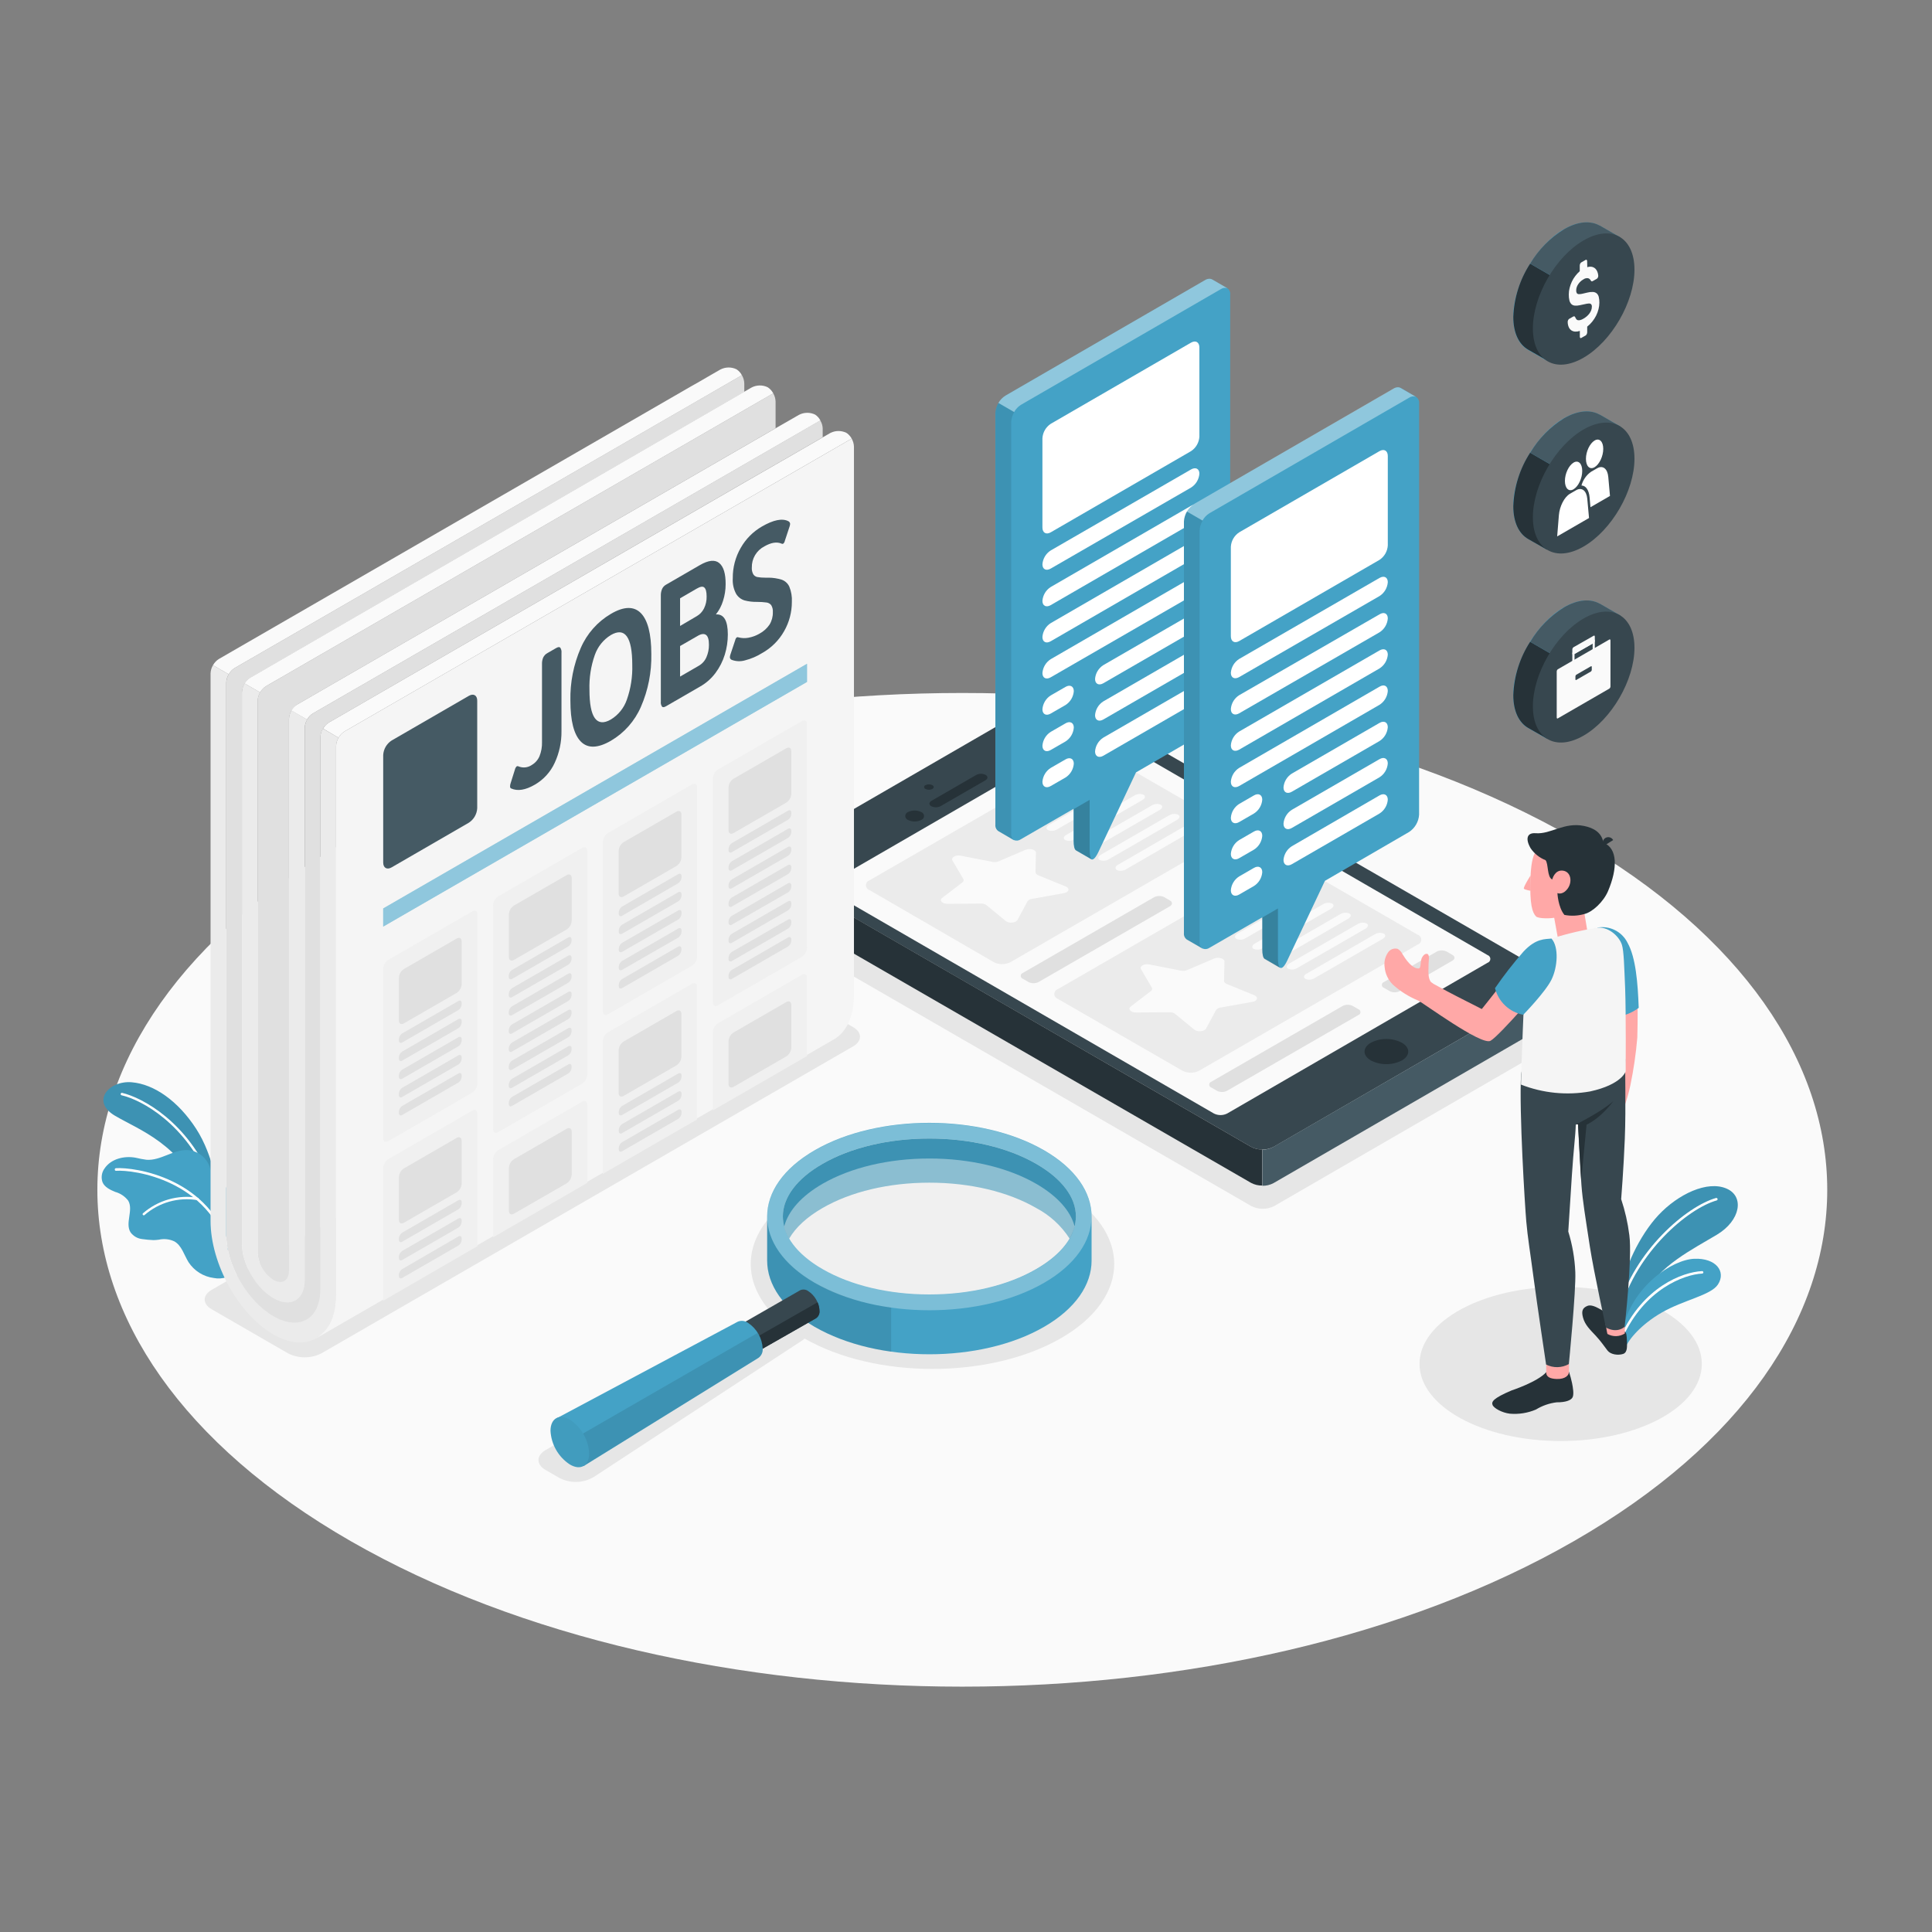 <svg width="284" height="284" viewBox="0 0 284 284" fill="none" xmlns="http://www.w3.org/2000/svg">
<rect x="0" y="0" width="284" height="284" fill="#808080" stroke="none"/>
<path d="M231.363 226.541C181.708 255.066 101.206 255.066 51.551 226.541C1.897 198.016 1.902 151.775 51.551 123.256C101.2 94.737 181.714 94.737 231.363 123.256C281.012 151.775 281.018 198.022 231.363 226.541Z" fill="#FAFAFA"/>
<path d="M155.962 174.898C145.528 168.878 128.613 168.878 118.179 174.898C109.335 180.01 107.994 187.798 114.14 193.728C113.793 193.818 113.459 193.954 113.146 194.131L80.202 213.159C78.805 213.965 78.805 215.278 80.202 216.084L82.27 217.277C83.046 217.671 83.908 217.865 84.778 217.84C85.649 217.815 86.499 217.573 87.251 217.135L117.923 197.045C118.049 196.963 118.166 196.869 118.275 196.766C128.715 202.736 145.539 202.719 155.956 196.715C166.374 190.712 166.425 180.925 155.962 174.898Z" fill="#E6E6E6"/>
<path d="M229.301 152.991L187.315 177.284C186.791 177.55 186.212 177.688 185.625 177.688C185.038 177.688 184.459 177.55 183.935 177.284L110.896 135.11C109.964 134.576 109.964 133.701 110.896 133.162L152.882 108.868C153.406 108.602 153.985 108.464 154.572 108.464C155.16 108.464 155.738 108.602 156.262 108.868L229.301 151.042C230.233 151.576 230.233 152.451 229.301 152.991Z" fill="#E6E6E6"/>
<path d="M42.333 198.936L31.104 192.45C29.747 191.666 29.747 190.394 31.104 189.61L109.244 144.493C110.006 144.107 110.849 143.905 111.703 143.905C112.558 143.905 113.401 144.107 114.163 144.493L125.398 150.98C126.755 151.764 126.755 153.036 125.398 153.82L47.252 198.936C46.49 199.323 45.648 199.525 44.793 199.525C43.938 199.525 43.096 199.323 42.333 198.936Z" fill="#E6E6E6"/>
<path d="M229.415 211.83C240.874 211.83 250.164 206.754 250.164 200.493C250.164 194.231 240.874 189.155 229.415 189.155C217.956 189.155 208.666 194.231 208.666 200.493C208.666 206.754 217.956 211.83 229.415 211.83Z" fill="#E6E6E6"/>
<path d="M238.496 189.235C238.695 186.719 240.933 181.658 243.807 178.602C246.681 175.546 250.969 173.49 253.804 174.723C256.445 175.859 255.866 179.409 252.378 181.499C248.89 183.589 243.71 186.162 241.932 190.121L238.496 194.881V189.235Z" fill="#44A2C6"/>
<path opacity="0.1" d="M238.496 189.235C238.695 186.719 240.933 181.658 243.807 178.602C246.681 175.546 250.969 173.49 253.804 174.723C256.445 175.859 255.866 179.409 252.378 181.499C248.89 183.589 243.71 186.162 241.932 190.121L238.496 194.881V189.235Z" fill="black"/>
<path d="M238.031 192.66C238.072 192.66 238.112 192.647 238.145 192.622C238.178 192.598 238.202 192.563 238.213 192.524C240.587 184.077 248.09 177.659 252.367 176.455C252.41 176.437 252.444 176.404 252.464 176.363C252.483 176.322 252.487 176.275 252.475 176.231C252.462 176.187 252.434 176.149 252.395 176.124C252.357 176.099 252.31 176.09 252.265 176.097C247.909 177.33 240.263 183.85 237.855 192.427C237.848 192.451 237.846 192.475 237.849 192.499C237.852 192.524 237.86 192.547 237.872 192.568C237.884 192.59 237.9 192.608 237.92 192.623C237.939 192.638 237.962 192.648 237.986 192.654L238.031 192.66Z" fill="white"/>
<path d="M238.871 198.232C239.388 196.852 241.302 194.659 244.25 192.955C247.51 191.075 251.498 190.411 252.531 188.82C253.775 186.917 252.247 184.901 249.038 185.037C245.829 185.174 239.91 189.053 238.496 195.5L238.871 198.232Z" fill="#44A2C6"/>
<path d="M238.377 196.721C238.412 196.722 238.447 196.712 238.476 196.693C238.505 196.673 238.528 196.646 238.542 196.614C241.768 189.474 247.584 187.344 250.208 187.213C250.257 187.213 250.303 187.194 250.337 187.16C250.371 187.126 250.39 187.08 250.39 187.031C250.39 186.983 250.371 186.937 250.337 186.903C250.303 186.869 250.257 186.85 250.208 186.85C247.306 186.992 241.518 189.173 238.224 196.46C238.213 196.482 238.208 196.507 238.207 196.531C238.206 196.556 238.211 196.58 238.22 196.603C238.229 196.626 238.242 196.646 238.26 196.664C238.277 196.681 238.297 196.695 238.32 196.704C238.338 196.714 238.357 196.719 238.377 196.721Z" fill="white"/>
<path d="M32.029 175.211C32.029 175.211 31.46 169.991 28.836 165.935C26.212 161.88 22.668 159.358 19.339 159.091C16.011 158.824 13.324 161.891 16.886 163.999C20.447 166.106 26.774 168.247 29.688 176.114L32.029 175.211Z" fill="#44A2C6"/>
<path opacity="0.1" d="M32.029 175.211C32.029 175.211 31.46 169.991 28.836 165.935C26.212 161.88 22.668 159.358 19.339 159.091C16.011 158.824 13.324 161.891 16.886 163.999C20.447 166.106 26.774 168.247 29.688 176.114L32.029 175.211Z" fill="black"/>
<path d="M31.052 173.853H31.086C31.108 173.845 31.128 173.832 31.145 173.815C31.161 173.799 31.175 173.779 31.184 173.757C31.193 173.736 31.197 173.712 31.197 173.689C31.197 173.665 31.192 173.642 31.183 173.621C27.673 164.964 20.959 161.352 17.937 160.647C17.893 160.643 17.848 160.655 17.812 160.681C17.776 160.706 17.751 160.745 17.741 160.788C17.731 160.832 17.738 160.877 17.759 160.916C17.78 160.955 17.816 160.985 17.858 161C20.84 161.681 27.394 165.237 30.853 173.751C30.87 173.788 30.899 173.818 30.935 173.837C30.971 173.855 31.012 173.861 31.052 173.853Z" fill="white"/>
<path d="M15.08 173.808C15.403 174.535 16.216 174.91 16.926 175.205C17.693 175.413 18.37 175.868 18.851 176.5C19.652 177.881 18.34 179.823 19.198 181.164C19.399 181.435 19.654 181.662 19.947 181.831C20.241 181.999 20.566 182.104 20.902 182.141C21.452 182.22 22.005 182.272 22.56 182.294C22.824 182.288 23.088 182.267 23.35 182.232C24.113 182.06 24.912 182.146 25.622 182.476C26.718 183.089 27.053 184.475 27.718 185.543C28.131 186.173 28.675 186.706 29.313 187.106C29.952 187.506 30.669 187.763 31.415 187.86C32.051 187.989 32.71 187.946 33.324 187.735L33.432 187.667C33.501 187.594 33.566 187.516 33.625 187.434V187.4C33.818 186.685 33.5 185.941 33.489 185.202V185.066C33.489 184.208 33.545 183.362 33.562 182.499C33.6 180.919 33.615 179.34 33.608 177.761C33.608 176.739 33.721 175.614 33.29 174.649C32.807 173.587 31.614 173.564 31.166 172.519C30.984 172.104 30.887 171.661 30.711 171.241C30.441 170.626 30.006 170.097 29.455 169.712C28.904 169.327 28.258 169.102 27.587 169.06C25.497 168.952 23.611 170.639 21.544 170.485C21.007 170.413 20.474 170.313 19.948 170.184C18.244 169.866 16.307 170.349 15.358 171.775C15.149 172.065 15.014 172.402 14.966 172.757C14.917 173.111 14.956 173.472 15.08 173.808Z" fill="#44A2C6"/>
<path d="M33.818 184.123C33.841 184.117 33.862 184.107 33.881 184.094C33.9 184.08 33.916 184.062 33.928 184.042C33.939 184.022 33.947 183.999 33.949 183.976C33.952 183.953 33.95 183.929 33.943 183.907C31.075 173.092 19.686 171.536 17.039 171.723C17.016 171.725 16.994 171.731 16.973 171.741C16.952 171.751 16.933 171.765 16.918 171.783C16.903 171.8 16.891 171.82 16.884 171.842C16.876 171.864 16.873 171.887 16.875 171.911C16.871 171.934 16.873 171.958 16.88 171.981C16.887 172.004 16.898 172.026 16.914 172.044C16.929 172.062 16.949 172.077 16.97 172.087C16.992 172.097 17.015 172.103 17.039 172.104C19.646 171.916 30.791 173.444 33.608 184.032C33.626 184.069 33.658 184.099 33.696 184.116C33.735 184.133 33.778 184.135 33.818 184.123Z" fill="white"/>
<path d="M21.163 178.647C21.199 178.641 21.233 178.623 21.259 178.596C22.311 177.685 23.55 177.017 24.889 176.64C26.229 176.263 27.634 176.186 29.007 176.415C29.054 176.42 29.101 176.407 29.139 176.379C29.177 176.35 29.203 176.308 29.211 176.262C29.214 176.239 29.213 176.215 29.207 176.192C29.201 176.17 29.19 176.149 29.176 176.13C29.162 176.112 29.144 176.096 29.124 176.085C29.103 176.073 29.081 176.066 29.058 176.063C27.631 175.829 26.171 175.913 24.78 176.309C23.39 176.704 22.105 177.402 21.015 178.352C20.998 178.368 20.985 178.388 20.976 178.409C20.968 178.431 20.963 178.454 20.963 178.477C20.963 178.5 20.968 178.523 20.976 178.545C20.985 178.566 20.998 178.586 21.015 178.602C21.035 178.62 21.058 178.633 21.084 178.641C21.109 178.648 21.136 178.651 21.163 178.647Z" fill="white"/>
<path d="M227.769 145.124L187.202 168.599C186.695 168.854 186.136 168.987 185.569 168.987C185.002 168.987 184.443 168.854 183.936 168.599L113.334 127.845C112.43 127.328 112.43 126.482 113.334 125.965L153.929 102.484C154.434 102.229 154.993 102.097 155.559 102.097C156.125 102.097 156.683 102.229 157.189 102.484L227.769 143.238C228.643 143.761 228.643 144.601 227.769 145.124Z" fill="#37474F"/>
<path d="M206.065 155.887C205.361 156.245 204.583 156.431 203.793 156.431C203.004 156.431 202.225 156.245 201.521 155.887C200.272 155.166 200.272 153.996 201.521 153.274C202.224 152.914 203.003 152.726 203.793 152.726C204.583 152.726 205.362 152.914 206.065 153.274C207.32 153.996 207.32 155.166 206.065 155.887Z" fill="#263238"/>
<path d="M187.174 168.599L227.769 145.124C228.576 144.658 228.661 143.931 228.025 143.42C228.428 143.739 228.76 144.14 228.997 144.596C229.235 145.052 229.374 145.553 229.405 146.067V147.6C229.376 148.169 229.212 148.723 228.928 149.217C228.644 149.711 228.247 150.13 227.769 150.44L187.202 173.916C186.701 174.183 186.14 174.318 185.572 174.308V169.008C186.132 169.008 186.683 168.868 187.174 168.599Z" fill="#455A64"/>
<path d="M113.333 133.15C112.857 132.839 112.461 132.419 112.177 131.926C111.894 131.432 111.732 130.879 111.703 130.31V128.777C111.733 128.262 111.871 127.76 112.109 127.303C112.347 126.845 112.679 126.444 113.083 126.124C112.447 126.647 112.515 127.368 113.333 127.828L183.907 168.582C184.41 168.85 184.973 168.985 185.543 168.974V174.273C184.973 174.284 184.41 174.149 183.907 173.881L113.333 133.15Z" fill="#263238"/>
<path d="M180.396 163.68L218.662 141.528C218.783 141.49 218.888 141.414 218.962 141.312C219.037 141.21 219.077 141.087 219.077 140.96C219.077 140.834 219.037 140.711 218.962 140.609C218.888 140.506 218.783 140.431 218.662 140.392L162.101 107.675C161.798 107.521 161.464 107.441 161.124 107.441C160.784 107.441 160.45 107.521 160.147 107.675L121.864 129.827C121.743 129.866 121.638 129.942 121.564 130.044C121.489 130.146 121.449 130.269 121.449 130.395C121.449 130.522 121.489 130.645 121.564 130.747C121.638 130.849 121.743 130.925 121.864 130.963L178.437 163.68C178.74 163.834 179.076 163.915 179.416 163.915C179.757 163.915 180.093 163.834 180.396 163.68Z" fill="#FAFAFA"/>
<path d="M127.8 130.833L146.078 141.432C146.459 141.625 146.881 141.726 147.308 141.726C147.735 141.726 148.156 141.625 148.538 141.432L180.686 122.875C180.835 122.825 180.964 122.729 181.055 122.602C181.146 122.475 181.195 122.322 181.195 122.165C181.195 122.009 181.146 121.856 181.055 121.729C180.964 121.601 180.835 121.506 180.686 121.455L162.385 110.879C162.004 110.686 161.583 110.585 161.156 110.585C160.728 110.585 160.307 110.686 159.926 110.879L127.8 129.413C127.651 129.463 127.523 129.559 127.431 129.686C127.34 129.814 127.291 129.966 127.291 130.123C127.291 130.28 127.34 130.432 127.431 130.56C127.523 130.687 127.651 130.783 127.8 130.833Z" fill="#EBEBEB"/>
<path d="M141.222 125.784L145.914 126.698C146.207 126.759 146.512 126.731 146.789 126.619L150.765 124.915C151.395 124.642 152.293 124.915 152.281 125.363L152.219 128.203C152.219 128.385 152.367 128.555 152.622 128.663L156.666 130.316C157.308 130.578 157.155 131.151 156.399 131.288L151.657 132.145C151.532 132.157 151.412 132.196 151.304 132.258C151.197 132.321 151.104 132.407 151.032 132.509L149.561 135.241C149.322 135.672 148.328 135.763 147.857 135.394L145.017 133.06C144.789 132.896 144.513 132.813 144.233 132.827L139.274 132.861C138.485 132.861 138.03 132.35 138.502 131.986L141.467 129.714C141.509 129.69 141.546 129.658 141.576 129.619C141.606 129.581 141.627 129.537 141.64 129.49C141.653 129.443 141.656 129.394 141.65 129.346C141.643 129.297 141.627 129.251 141.603 129.209L140.013 126.499C139.763 126.045 140.473 125.636 141.222 125.784Z" fill="#FAFAFA"/>
<path d="M151.656 119.797L161.721 113.986C161.919 113.87 162.141 113.801 162.37 113.785C162.598 113.769 162.828 113.807 163.039 113.895C163.357 114.083 163.283 114.424 162.88 114.656L152.821 120.467C152.623 120.582 152.401 120.65 152.173 120.665C151.944 120.681 151.715 120.644 151.503 120.558C151.185 120.371 151.259 120.03 151.656 119.797Z" fill="#FAFAFA"/>
<path d="M154.201 121.262L164.26 115.452C164.458 115.335 164.68 115.266 164.908 115.251C165.137 115.235 165.366 115.272 165.578 115.361C165.896 115.548 165.828 115.889 165.419 116.122L155.36 121.932C155.162 122.047 154.94 122.115 154.711 122.131C154.483 122.147 154.254 122.11 154.042 122.023C153.718 121.836 153.792 121.495 154.201 121.262Z" fill="#FAFAFA"/>
<path d="M156.734 122.728L166.793 116.917C166.99 116.799 167.212 116.73 167.441 116.714C167.67 116.698 167.899 116.737 168.111 116.826C168.434 117.013 168.361 117.354 167.952 117.587L157.904 123.398C157.706 123.513 157.484 123.58 157.255 123.596C157.027 123.612 156.798 123.575 156.586 123.489C156.256 123.301 156.325 122.96 156.734 122.728Z" fill="#FAFAFA"/>
<path d="M159.267 124.187L169.332 118.382C169.528 118.265 169.749 118.195 169.977 118.179C170.205 118.163 170.434 118.202 170.644 118.291C170.968 118.473 170.894 118.814 170.491 119.052L160.426 124.857C160.229 124.975 160.007 125.045 159.778 125.06C159.549 125.076 159.319 125.038 159.108 124.948C158.79 124.767 158.864 124.426 159.267 124.187Z" fill="#FAFAFA"/>
<path d="M161.805 125.653L171.865 119.848C172.062 119.73 172.284 119.66 172.513 119.645C172.742 119.629 172.971 119.667 173.183 119.757C173.501 119.938 173.432 120.279 173.023 120.518L162.964 126.323C162.767 126.44 162.545 126.51 162.316 126.526C162.087 126.542 161.858 126.503 161.646 126.414C161.311 126.232 161.397 125.891 161.805 125.653Z" fill="#FAFAFA"/>
<path d="M164.339 127.118L174.376 121.313C174.573 121.196 174.795 121.126 175.024 121.11C175.253 121.095 175.482 121.133 175.694 121.223C176.012 121.404 175.944 121.745 175.535 121.984L165.498 127.8C165.301 127.918 165.079 127.987 164.85 128.003C164.621 128.019 164.392 127.98 164.18 127.891C163.862 127.698 163.93 127.357 164.339 127.118Z" fill="#FAFAFA"/>
<path d="M150.356 143.874L151.185 144.357C151.414 144.472 151.667 144.532 151.923 144.532C152.18 144.532 152.432 144.472 152.662 144.357L171.974 133.219C172.383 132.98 172.383 132.599 171.974 132.367L171.139 131.884C170.909 131.769 170.657 131.709 170.4 131.709C170.144 131.709 169.891 131.769 169.662 131.884L150.35 143.022C150.26 143.052 150.183 143.11 150.128 143.187C150.073 143.264 150.044 143.356 150.045 143.45C150.046 143.545 150.076 143.636 150.132 143.713C150.187 143.789 150.266 143.845 150.356 143.874Z" fill="#E0E0E0"/>
<path d="M184.964 123.892L185.794 124.375C186.203 124.608 186.203 124.988 185.794 125.227L178.041 129.703C177.811 129.818 177.559 129.877 177.302 129.877C177.046 129.877 176.793 129.818 176.564 129.703L175.734 129.22C175.325 128.987 175.325 128.606 175.734 128.368L183.465 123.892C183.697 123.773 183.954 123.711 184.215 123.711C184.475 123.711 184.732 123.773 184.964 123.892Z" fill="#E0E0E0"/>
<path d="M155.485 146.822L173.809 157.392C174.19 157.586 174.611 157.686 175.038 157.686C175.466 157.686 175.887 157.586 176.268 157.392L208.417 138.836C208.565 138.785 208.694 138.69 208.785 138.563C208.877 138.435 208.926 138.282 208.926 138.126C208.926 137.969 208.877 137.816 208.785 137.689C208.694 137.562 208.565 137.466 208.417 137.416L190.116 126.84C189.735 126.647 189.314 126.546 188.886 126.546C188.459 126.546 188.038 126.647 187.657 126.84L155.485 145.408C155.339 145.459 155.212 145.555 155.122 145.682C155.033 145.808 154.984 145.96 154.984 146.115C154.984 146.27 155.033 146.421 155.122 146.548C155.212 146.675 155.339 146.77 155.485 146.822Z" fill="#EBEBEB"/>
<path d="M168.923 141.767L173.62 142.687C173.913 142.748 174.218 142.72 174.495 142.607L178.471 140.903C179.107 140.631 180.005 140.903 179.993 141.346L179.931 144.186C179.931 144.368 180.073 144.539 180.329 144.641L184.378 146.294C185.02 146.561 184.861 147.134 184.111 147.271L179.374 148.117C179.25 148.13 179.131 148.17 179.023 148.232C178.915 148.295 178.822 148.379 178.749 148.481L177.278 151.213C177.045 151.644 176.051 151.735 175.574 151.366L172.734 149.032C172.505 148.867 172.227 148.785 171.945 148.799L166.986 148.833C166.202 148.833 165.742 148.322 166.214 147.958L169.179 145.686C169.263 145.636 169.324 145.556 169.351 145.462C169.377 145.368 169.366 145.267 169.321 145.18L167.725 142.471C167.469 142.034 168.179 141.625 168.923 141.767Z" fill="#FAFAFA"/>
<path d="M179.368 135.786L189.428 129.975C189.625 129.859 189.847 129.79 190.076 129.774C190.304 129.759 190.534 129.796 190.745 129.885C191.069 130.072 190.995 130.413 190.586 130.646L180.527 136.456C180.329 136.571 180.107 136.639 179.879 136.655C179.65 136.67 179.421 136.634 179.209 136.547C178.92 136.36 178.959 136.019 179.368 135.786Z" fill="#FAFAFA"/>
<path d="M181.903 137.251L191.985 131.441C192.182 131.324 192.404 131.256 192.633 131.24C192.861 131.224 193.091 131.262 193.302 131.35C193.62 131.537 193.547 131.878 193.143 132.111L183.078 137.922C182.882 138.04 182.66 138.11 182.432 138.128C182.203 138.146 181.973 138.11 181.761 138.024C181.425 137.825 181.499 137.484 181.903 137.251Z" fill="#FAFAFA"/>
<path d="M184.441 138.711L194.501 132.912C194.698 132.794 194.92 132.724 195.149 132.709C195.378 132.693 195.607 132.731 195.818 132.821C196.136 133.002 196.068 133.343 195.659 133.582L185.6 139.387C185.402 139.501 185.18 139.569 184.952 139.585C184.723 139.601 184.494 139.564 184.282 139.478C183.958 139.29 184.032 138.949 184.441 138.711Z" fill="#FAFAFA"/>
<path d="M186.974 140.176L197.033 134.372C197.23 134.254 197.452 134.184 197.681 134.168C197.91 134.153 198.14 134.191 198.351 134.281C198.675 134.462 198.601 134.803 198.192 135.042L188.133 140.864C187.936 140.981 187.714 141.051 187.485 141.067C187.256 141.083 187.026 141.044 186.815 140.955C186.497 140.756 186.565 140.415 186.974 140.176Z" fill="#FAFAFA"/>
<path d="M189.507 141.642L199.572 135.837C199.768 135.719 199.989 135.65 200.218 135.634C200.446 135.618 200.674 135.656 200.884 135.746C201.208 135.928 201.134 136.268 200.731 136.507L190.666 142.312C190.469 142.43 190.247 142.499 190.018 142.515C189.789 142.531 189.56 142.492 189.348 142.403C189.03 142.221 189.104 141.88 189.507 141.642Z" fill="#FAFAFA"/>
<path d="M192.047 143.136L202.106 137.331C202.303 137.213 202.525 137.144 202.754 137.128C202.983 137.112 203.212 137.151 203.424 137.24C203.742 137.422 203.674 137.763 203.265 138.001L193.205 143.806C193.008 143.924 192.786 143.993 192.557 144.009C192.328 144.025 192.099 143.987 191.888 143.897C191.564 143.704 191.638 143.346 192.047 143.136Z" fill="#FAFAFA"/>
<path d="M178.058 159.864L178.893 160.346C179.122 160.461 179.375 160.521 179.631 160.521C179.887 160.521 180.14 160.461 180.369 160.346L199.681 149.208C199.771 149.178 199.849 149.121 199.904 149.045C199.96 148.968 199.989 148.876 199.989 148.782C199.989 148.687 199.96 148.596 199.904 148.519C199.849 148.443 199.771 148.385 199.681 148.356L198.847 147.873C198.617 147.758 198.365 147.698 198.108 147.698C197.852 147.698 197.599 147.758 197.37 147.873L178.058 159.012C177.968 159.041 177.89 159.098 177.835 159.175C177.78 159.251 177.75 159.343 177.75 159.438C177.75 159.532 177.78 159.624 177.835 159.7C177.89 159.777 177.968 159.834 178.058 159.864Z" fill="#E0E0E0"/>
<path d="M212.665 139.881L213.5 140.364C213.909 140.597 213.909 140.977 213.5 141.216L205.746 145.692C205.517 145.807 205.264 145.867 205.008 145.867C204.752 145.867 204.499 145.807 204.27 145.692L203.435 145.209C203.345 145.179 203.267 145.122 203.212 145.046C203.157 144.969 203.127 144.877 203.127 144.783C203.127 144.689 203.157 144.597 203.212 144.52C203.267 144.444 203.345 144.387 203.435 144.357L211.194 139.881C211.422 139.766 211.674 139.707 211.929 139.707C212.185 139.707 212.437 139.766 212.665 139.881Z" fill="#E0E0E0"/>
<path d="M137.047 115.98C136.891 116.056 136.72 116.096 136.547 116.096C136.373 116.096 136.202 116.056 136.047 115.98C135.988 115.959 135.937 115.921 135.901 115.87C135.865 115.819 135.846 115.758 135.846 115.696C135.846 115.633 135.865 115.573 135.901 115.522C135.937 115.471 135.988 115.432 136.047 115.412C136.202 115.336 136.373 115.296 136.547 115.296C136.72 115.296 136.891 115.336 137.047 115.412C137.325 115.565 137.325 115.821 137.047 115.98Z" fill="#263238"/>
<path d="M135.451 120.518C135.141 120.675 134.799 120.756 134.452 120.756C134.104 120.756 133.762 120.675 133.452 120.518C133.339 120.472 133.243 120.393 133.175 120.292C133.107 120.191 133.07 120.072 133.07 119.95C133.07 119.828 133.107 119.709 133.175 119.608C133.243 119.507 133.339 119.428 133.452 119.382C133.762 119.225 134.104 119.144 134.452 119.144C134.799 119.144 135.141 119.225 135.451 119.382C135.564 119.428 135.661 119.507 135.729 119.608C135.797 119.709 135.833 119.828 135.833 119.95C135.833 120.072 135.797 120.191 135.729 120.292C135.661 120.393 135.564 120.472 135.451 120.518Z" fill="#263238"/>
<path d="M136.888 118.507C136.519 118.291 136.542 117.939 136.934 117.712L143.511 113.912C143.725 113.803 143.961 113.746 144.201 113.746C144.441 113.746 144.678 113.803 144.891 113.912C145.255 114.122 145.238 114.48 144.846 114.707L138.269 118.502C138.055 118.61 137.819 118.668 137.579 118.669C137.339 118.67 137.103 118.614 136.888 118.507Z" fill="#263238"/>
<path d="M120.934 62.94V64.275L116.322 66.939L109.404 70.915L48.333 106.216C47.971 106.443 47.672 106.758 47.464 107.131C47.239 107.497 47.114 107.916 47.1 108.346V189.513C47.1 193.927 43.999 195.716 40.182 193.489C36.365 191.263 33.258 185.918 33.258 181.504V100.332C33.281 99.905 33.405 99.489 33.62 99.119C33.834 98.749 34.132 98.435 34.49 98.202L102.474 58.947L109.057 55.153C109.277 55.523 109.399 55.944 109.41 56.374V57.612L36.797 99.644C36.456 99.856 36.173 100.149 35.973 100.496C35.725 100.878 35.585 101.319 35.57 101.774V182.834C35.57 185.776 37.637 189.349 40.187 190.82C42.738 192.291 44.8 191.098 44.8 188.156V106.989C44.819 106.563 44.939 106.149 45.149 105.779C45.36 105.409 45.654 105.093 46.009 104.859L120.576 61.804C120.791 62.146 120.914 62.537 120.934 62.94Z" fill="#E0E0E0"/>
<path d="M114.01 59.032V62.94L43.737 103.53C43.376 103.759 43.074 104.071 42.856 104.439C42.638 104.807 42.509 105.221 42.481 105.648V186.815C42.481 188.286 41.453 188.883 40.181 188.144C39.511 187.71 38.953 187.123 38.552 186.432C38.152 185.742 37.92 184.966 37.875 184.168V102.996C37.89 102.567 38.013 102.149 38.233 101.78C38.445 101.41 38.743 101.096 39.102 100.866L113.663 57.817C113.879 58.187 113.998 58.605 114.01 59.032Z" fill="#E0E0E0"/>
<path d="M49.763 108.442C49.542 108.808 49.419 109.225 49.406 109.652V190.121C49.407 190.706 49.369 191.29 49.292 191.87C49.269 192.022 49.246 192.169 49.224 192.313C49.224 192.449 49.173 192.58 49.144 192.716C49.116 192.853 49.087 192.955 49.053 193.069C49.019 193.182 48.996 193.29 48.962 193.398C48.586 194.78 47.702 195.969 46.486 196.727C44.833 197.675 42.618 197.562 40.181 196.159C35.069 193.216 30.951 185.741 30.951 179.471V98.996C30.965 98.569 31.088 98.153 31.309 97.787L33.621 99.116C33.396 99.483 33.271 99.901 33.257 100.331V181.498C33.257 185.912 36.358 191.279 40.181 193.483C44.004 195.687 47.099 193.904 47.099 189.507V108.323C47.113 107.893 47.239 107.474 47.463 107.108L49.763 108.442Z" fill="#EBEBEB"/>
<path d="M45.15 105.779C44.93 106.145 44.807 106.561 44.792 106.989V188.156C44.792 191.098 42.725 192.291 40.18 190.82C37.636 189.349 35.562 185.776 35.562 182.834V101.752C35.578 101.297 35.718 100.855 35.966 100.474L38.238 101.78C38.018 102.148 37.895 102.567 37.88 102.996V184.163C37.925 184.96 38.157 185.736 38.557 186.427C38.958 187.117 39.516 187.704 40.186 188.139C41.458 188.877 42.486 188.281 42.486 186.81V105.648C42.5 105.218 42.626 104.799 42.85 104.433L45.15 105.779Z" fill="#EBEBEB"/>
<path d="M109.056 55.153L102.485 58.947L34.489 98.201C34.126 98.427 33.827 98.742 33.62 99.116L31.309 97.787C31.515 97.411 31.814 97.094 32.178 96.867L100.167 57.612L101.479 56.851L102.808 56.101L103.944 55.442L104.62 55.05L105.876 54.329C106.242 54.135 106.648 54.029 107.063 54.021C107.478 54.013 107.888 54.103 108.261 54.284C108.597 54.499 108.871 54.799 109.056 55.153Z" fill="#FAFAFA"/>
<path d="M125.195 64.474L118.623 68.268L107.087 74.925L50.639 107.522C50.275 107.751 49.974 108.068 49.764 108.442L47.492 107.108C47.696 106.746 47.984 106.44 48.333 106.216L109.399 70.937L116.317 66.961L120.929 64.297L122.002 63.678L122.122 63.616C122.476 63.446 122.865 63.358 123.258 63.358C123.651 63.358 124.039 63.446 124.394 63.616L124.513 63.69C124.794 63.899 125.027 64.166 125.195 64.474Z" fill="#FAFAFA"/>
<path d="M113.663 57.817L39.102 100.865C38.743 101.096 38.445 101.409 38.233 101.78L35.961 100.473C36.161 100.126 36.444 99.833 36.785 99.621L109.398 57.589L110.465 56.97C110.832 56.776 111.238 56.67 111.653 56.662C112.067 56.654 112.478 56.744 112.851 56.925C113.195 57.146 113.475 57.454 113.663 57.817Z" fill="#FAFAFA"/>
<path d="M120.593 61.804L46.009 104.859C45.644 105.086 45.343 105.403 45.134 105.779L42.828 104.444C43.046 104.065 43.359 103.75 43.737 103.53L114.033 62.94L117.441 60.986C117.807 60.792 118.214 60.688 118.629 60.681C119.043 60.674 119.453 60.765 119.826 60.947C120.151 61.162 120.415 61.457 120.593 61.804Z" fill="#FAFAFA"/>
<path d="M125.53 65.695V146.164C125.53 149.464 124.394 151.775 122.559 152.798L46.379 196.784C47.053 196.378 47.638 195.84 48.098 195.201C48.558 194.563 48.883 193.837 49.054 193.069C49.088 192.955 49.117 192.836 49.145 192.717C49.173 192.598 49.196 192.45 49.225 192.314C49.253 192.177 49.27 192.024 49.293 191.871C49.37 191.291 49.407 190.706 49.406 190.121V109.653C49.42 109.225 49.543 108.809 49.764 108.443C49.974 108.068 50.275 107.752 50.639 107.523L107.087 74.931L118.623 68.274L125.195 64.48C125.409 64.849 125.524 65.268 125.53 65.695Z" fill="#F5F5F5"/>
<path d="M57.563 108.857L68.923 102.286C69.604 101.894 70.15 102.206 70.15 102.996V118.803C70.127 119.23 70.005 119.645 69.791 120.015C69.578 120.385 69.281 120.7 68.923 120.933L57.563 127.505C56.881 127.897 56.33 127.579 56.33 126.795V110.987C56.353 110.56 56.477 110.145 56.691 109.775C56.905 109.404 57.204 109.09 57.563 108.857Z" fill="#455A64"/>
<path d="M56.33 133.542L118.628 97.577V100.241L56.33 136.206V133.542Z" fill="#44A2C6"/>
<path opacity="0.4" d="M56.33 133.542L118.628 97.577V100.241L56.33 136.206V133.542Z" fill="white"/>
<path d="M57.069 141.108L69.439 133.969C69.843 133.73 70.172 133.923 70.172 134.395V159.33C70.159 159.585 70.086 159.834 69.959 160.056C69.831 160.278 69.653 160.467 69.439 160.608L57.069 167.748C56.66 167.986 56.33 167.793 56.33 167.322V142.386C56.343 142.13 56.417 141.881 56.546 141.659C56.674 141.437 56.853 141.248 57.069 141.108Z" fill="#F0F0F0"/>
<path d="M57.069 170.4L69.439 163.255C69.843 163.022 70.172 163.215 70.172 163.681V183.197L56.33 191.206V171.695C56.341 171.436 56.413 171.183 56.542 170.958C56.67 170.733 56.851 170.541 57.069 170.4Z" fill="#F0F0F0"/>
<path d="M73.221 131.776L85.586 124.636C85.995 124.403 86.325 124.591 86.325 125.062V158.006C86.311 158.262 86.237 158.511 86.108 158.733C85.98 158.955 85.801 159.144 85.586 159.284L73.221 166.424C72.812 166.657 72.482 166.469 72.482 165.998V133.054C72.497 132.798 72.572 132.549 72.7 132.327C72.828 132.105 73.007 131.916 73.221 131.776Z" fill="#F0F0F0"/>
<path d="M89.369 122.461L101.735 115.304C102.144 115.065 102.473 115.259 102.473 115.73V140.665C102.46 140.921 102.386 141.171 102.257 141.393C102.129 141.615 101.95 141.804 101.735 141.943L89.369 149.1C88.96 149.339 88.631 149.145 88.631 148.674V123.739C88.644 123.483 88.718 123.233 88.847 123.011C88.975 122.789 89.154 122.6 89.369 122.461Z" fill="#F0F0F0"/>
<path d="M105.524 113.134L117.889 105.994C118.298 105.756 118.627 105.949 118.627 106.42V139.364C118.613 139.62 118.538 139.869 118.41 140.091C118.282 140.313 118.103 140.502 117.889 140.642L105.524 147.782C105.115 148.015 104.785 147.828 104.785 147.356V114.412C104.799 114.156 104.872 113.907 105.001 113.685C105.129 113.462 105.308 113.274 105.524 113.134Z" fill="#F0F0F0"/>
<path d="M73.221 169.082L85.586 161.942C85.995 161.704 86.325 161.897 86.325 162.368V173.887L72.482 181.885V170.36C72.496 170.104 72.57 169.854 72.698 169.632C72.826 169.41 73.006 169.222 73.221 169.082Z" fill="#F0F0F0"/>
<path d="M88.609 153.042V172.559L102.452 164.567V145.05C102.452 144.579 102.122 144.391 101.713 144.624L89.348 151.764C89.133 151.904 88.954 152.093 88.826 152.315C88.697 152.537 88.623 152.786 88.609 153.042Z" fill="#F0F0F0"/>
<path d="M105.518 150.435L117.889 143.295C118.298 143.056 118.627 143.249 118.627 143.721V155.24L104.785 163.232V151.713C104.798 151.457 104.872 151.208 104.999 150.986C105.126 150.764 105.304 150.575 105.518 150.435Z" fill="#F0F0F0"/>
<path d="M75.545 170.4L83.298 165.924C83.707 165.686 84.037 165.879 84.037 166.35V172.672C84.023 172.928 83.949 173.178 83.821 173.4C83.693 173.622 83.513 173.81 83.298 173.95L75.545 178.414C75.136 178.647 74.807 178.46 74.807 177.988V171.701C74.817 171.441 74.889 171.187 75.017 170.96C75.146 170.734 75.327 170.542 75.545 170.4Z" fill="#E0E0E0"/>
<path d="M107.83 151.775L115.583 147.299C115.987 147.061 116.322 147.254 116.322 147.725V154.013C116.307 154.269 116.232 154.517 116.104 154.739C115.976 154.961 115.797 155.15 115.583 155.291L107.83 159.767C107.421 160 107.092 159.812 107.092 159.341V153.053C107.105 152.797 107.179 152.547 107.307 152.325C107.436 152.103 107.615 151.915 107.83 151.775Z" fill="#E0E0E0"/>
<path d="M59.373 142.443L67.126 137.962C67.535 137.729 67.865 137.922 67.865 138.388V144.681C67.85 144.937 67.775 145.186 67.647 145.408C67.519 145.63 67.341 145.819 67.126 145.959L59.373 150.435C58.97 150.668 58.635 150.48 58.635 150.009V143.704C58.651 143.451 58.727 143.205 58.855 142.986C58.983 142.767 59.16 142.581 59.373 142.443Z" fill="#E0E0E0"/>
<path d="M59.129 151.906L67.376 147.146C67.649 146.993 67.865 147.118 67.865 147.43V147.629C67.856 147.799 67.807 147.965 67.722 148.113C67.638 148.261 67.519 148.387 67.376 148.481L59.129 153.241C58.856 153.4 58.635 153.241 58.635 152.957V152.758C58.645 152.587 58.694 152.421 58.78 152.273C58.866 152.125 58.986 151.999 59.129 151.906Z" fill="#E0E0E0"/>
<path d="M59.129 154.57L67.376 149.81C67.649 149.657 67.865 149.782 67.865 150.094V150.293C67.856 150.463 67.807 150.629 67.722 150.777C67.638 150.925 67.519 151.051 67.376 151.145L59.129 155.905C58.856 156.064 58.635 155.905 58.635 155.621V155.422C58.645 155.251 58.694 155.085 58.78 154.937C58.866 154.789 58.986 154.663 59.129 154.57Z" fill="#E0E0E0"/>
<path d="M59.129 157.233L67.376 152.474C67.649 152.32 67.865 152.445 67.865 152.758V152.956C67.856 153.127 67.807 153.293 67.722 153.441C67.638 153.589 67.519 153.715 67.376 153.808L59.129 158.568C58.856 158.727 58.635 158.597 58.635 158.284V158.085C58.645 157.915 58.694 157.749 58.78 157.6C58.866 157.452 58.986 157.327 59.129 157.233Z" fill="#E0E0E0"/>
<path d="M59.129 159.898L67.376 155.138C67.649 154.984 67.865 155.109 67.865 155.422V155.632C67.856 155.802 67.807 155.968 67.722 156.116C67.638 156.264 67.519 156.39 67.376 156.484L59.129 161.244C58.856 161.403 58.635 161.272 58.635 160.96V160.744C58.645 160.574 58.696 160.409 58.781 160.262C58.867 160.115 58.986 159.99 59.129 159.898Z" fill="#E0E0E0"/>
<path d="M59.129 162.562L67.376 157.802C67.649 157.648 67.865 157.773 67.865 158.086V158.285C67.856 158.455 67.807 158.621 67.722 158.769C67.638 158.917 67.519 159.043 67.376 159.137L59.129 163.896C58.856 164.055 58.635 163.925 58.635 163.612V163.414C58.645 163.243 58.694 163.077 58.78 162.929C58.866 162.781 58.986 162.655 59.129 162.562Z" fill="#E0E0E0"/>
<path d="M75.545 133.116L83.298 128.64C83.707 128.402 84.037 128.595 84.037 129.066V135.354C84.023 135.61 83.949 135.86 83.82 136.082C83.692 136.304 83.513 136.492 83.298 136.632L75.545 141.108C75.136 141.341 74.807 141.154 74.807 140.682V134.394C74.82 134.138 74.894 133.889 75.022 133.667C75.151 133.444 75.33 133.256 75.545 133.116Z" fill="#E0E0E0"/>
<path d="M75.278 142.568L83.525 137.808C83.797 137.649 84.019 137.774 84.019 138.092V138.285C84.01 138.456 83.96 138.623 83.874 138.771C83.788 138.919 83.669 139.044 83.525 139.137L75.278 143.897C75.011 144.056 74.789 143.897 74.789 143.613V143.42C74.798 143.25 74.847 143.084 74.931 142.936C75.016 142.788 75.135 142.662 75.278 142.568Z" fill="#E0E0E0"/>
<path d="M75.278 145.249L83.525 140.489C83.797 140.33 84.019 140.455 84.019 140.773V140.966C84.01 141.137 83.96 141.303 83.874 141.451C83.788 141.599 83.669 141.725 83.525 141.818L75.278 146.578C75.011 146.737 74.789 146.606 74.789 146.294V146.101C74.798 145.93 74.847 145.764 74.931 145.616C75.016 145.468 75.135 145.342 75.278 145.249Z" fill="#E0E0E0"/>
<path d="M75.278 147.913L83.525 143.136C83.797 142.977 84.019 143.102 84.019 143.42V143.613C84.01 143.784 83.96 143.95 83.874 144.098C83.788 144.246 83.669 144.372 83.525 144.465L75.278 149.225C75.011 149.384 74.789 149.253 74.789 148.941V148.748C74.8 148.58 74.85 148.418 74.935 148.273C75.02 148.128 75.137 148.005 75.278 147.913Z" fill="#E0E0E0"/>
<path d="M75.278 150.577L83.525 145.817C83.797 145.658 84.019 145.783 84.019 146.101V146.294C84.01 146.465 83.96 146.631 83.874 146.779C83.788 146.928 83.669 147.053 83.525 147.146L75.278 151.906C75.011 152.065 74.789 151.934 74.789 151.622V151.429C74.798 151.258 74.847 151.092 74.931 150.944C75.016 150.796 75.135 150.67 75.278 150.577Z" fill="#E0E0E0"/>
<path d="M75.278 153.241L83.525 148.481C83.797 148.322 84.019 148.447 84.019 148.765V148.958C84.01 149.129 83.96 149.295 83.874 149.443C83.788 149.592 83.669 149.717 83.525 149.81L75.278 154.57C75.011 154.729 74.789 154.598 74.789 154.286V154.093C74.798 153.922 74.847 153.756 74.931 153.608C75.016 153.46 75.135 153.334 75.278 153.241Z" fill="#E0E0E0"/>
<path d="M75.278 155.904L83.525 151.145C83.797 150.986 84.019 151.116 84.019 151.429V151.622C84.011 151.793 83.961 151.959 83.876 152.108C83.79 152.256 83.669 152.381 83.525 152.474L75.278 157.234C75.011 157.393 74.789 157.268 74.789 156.95V156.768C74.797 156.596 74.846 156.428 74.931 156.278C75.016 156.128 75.134 156 75.278 155.904Z" fill="#E0E0E0"/>
<path d="M75.278 158.568L83.525 153.809C83.797 153.65 84.019 153.78 84.019 154.093V154.286C84.011 154.457 83.961 154.624 83.876 154.772C83.79 154.92 83.669 155.045 83.525 155.138L75.278 159.898C75.011 160.057 74.789 159.932 74.789 159.614V159.42C74.799 159.25 74.848 159.085 74.933 158.937C75.018 158.789 75.136 158.663 75.278 158.568Z" fill="#E0E0E0"/>
<path d="M75.278 161.233L83.525 156.473C83.797 156.314 84.019 156.444 84.019 156.757V156.95C84.011 157.121 83.961 157.288 83.876 157.436C83.79 157.584 83.669 157.71 83.525 157.802L75.278 162.562C75.011 162.721 74.789 162.596 74.789 162.278V162.085C74.799 161.914 74.848 161.749 74.933 161.601C75.018 161.453 75.136 161.327 75.278 161.233Z" fill="#E0E0E0"/>
<path d="M59.373 171.752L67.126 167.27C67.535 167.037 67.865 167.23 67.865 167.696V173.99C67.851 174.246 67.777 174.495 67.648 174.717C67.52 174.939 67.341 175.128 67.126 175.268L59.373 179.744C58.97 179.976 58.635 179.789 58.635 179.318V173.03C58.649 172.774 58.723 172.524 58.851 172.302C58.979 172.08 59.158 171.892 59.373 171.752Z" fill="#E0E0E0"/>
<path d="M59.129 181.192L67.376 176.432C67.649 176.279 67.865 176.404 67.865 176.716V176.915C67.856 177.085 67.807 177.251 67.722 177.399C67.638 177.547 67.519 177.673 67.376 177.767L59.129 182.527C58.856 182.686 58.635 182.555 58.635 182.243V182.044C58.645 181.873 58.694 181.707 58.78 181.559C58.866 181.411 58.986 181.285 59.129 181.192Z" fill="#E0E0E0"/>
<path d="M59.129 183.878L67.376 179.119C67.649 178.965 67.865 179.09 67.865 179.403V179.601C67.856 179.772 67.807 179.938 67.722 180.086C67.638 180.234 67.519 180.36 67.376 180.453L59.129 185.213C58.856 185.372 58.635 185.242 58.635 184.929V184.73C58.645 184.56 58.694 184.394 58.78 184.246C58.866 184.098 58.986 183.972 59.129 183.878Z" fill="#E0E0E0"/>
<path d="M59.129 186.548L67.376 181.76C67.649 181.606 67.865 181.731 67.865 182.044V182.243C67.856 182.413 67.807 182.579 67.722 182.727C67.638 182.875 67.519 183.001 67.376 183.095L59.129 187.854C58.856 188.013 58.635 187.883 58.635 187.57V187.377C58.647 187.21 58.698 187.048 58.783 186.904C58.869 186.76 58.987 186.638 59.129 186.548Z" fill="#E0E0E0"/>
<path d="M91.676 123.79L99.429 119.314C99.838 119.081 100.167 119.269 100.167 119.74V126.028C100.154 126.284 100.08 126.534 99.952 126.756C99.823 126.978 99.644 127.166 99.429 127.306L91.676 131.776C91.273 132.009 90.938 131.816 90.938 131.35V125.068C90.953 124.812 91.028 124.564 91.156 124.342C91.284 124.12 91.462 123.931 91.676 123.79Z" fill="#E0E0E0"/>
<path d="M91.449 133.258L99.697 128.499C99.964 128.345 100.185 128.499 100.185 128.783V128.981C100.175 129.152 100.126 129.317 100.041 129.465C99.956 129.613 99.838 129.739 99.697 129.833L91.449 134.616C91.177 134.769 90.955 134.616 90.955 134.332V134.133C90.961 133.958 91.009 133.788 91.095 133.636C91.181 133.483 91.303 133.354 91.449 133.258Z" fill="#E0E0E0"/>
<path d="M91.449 135.923L99.697 131.163C99.964 131.009 100.185 131.163 100.185 131.447V131.645C100.175 131.816 100.126 131.981 100.041 132.129C99.956 132.277 99.838 132.403 99.697 132.497L91.449 137.257C91.177 137.411 90.955 137.257 90.955 136.973V136.775C90.965 136.604 91.015 136.438 91.1 136.29C91.186 136.142 91.306 136.016 91.449 135.923Z" fill="#E0E0E0"/>
<path d="M91.449 138.592L99.697 133.832C99.964 133.679 100.185 133.804 100.185 134.116V134.315C100.175 134.485 100.126 134.65 100.041 134.798C99.956 134.946 99.838 135.072 99.697 135.167L91.449 139.921C91.177 140.074 90.955 139.921 90.955 139.637V139.438C90.966 139.268 91.016 139.103 91.102 138.956C91.188 138.809 91.306 138.685 91.449 138.592Z" fill="#E0E0E0"/>
<path d="M91.449 141.25L99.697 136.49C99.964 136.337 100.185 136.462 100.185 136.774V136.973C100.175 137.143 100.126 137.309 100.041 137.456C99.956 137.604 99.838 137.73 99.697 137.825L91.449 142.568C91.177 142.721 90.955 142.596 90.955 142.284V142.085C90.967 141.917 91.019 141.754 91.104 141.61C91.19 141.465 91.308 141.342 91.449 141.25Z" fill="#E0E0E0"/>
<path d="M91.449 143.914L99.68 139.16C99.947 139.007 100.168 139.132 100.168 139.444V139.643C100.158 139.813 100.109 139.979 100.024 140.126C99.939 140.274 99.821 140.4 99.68 140.495L91.449 145.249C91.177 145.402 90.955 145.278 90.955 144.965V144.766C90.965 144.595 91.015 144.429 91.1 144.281C91.186 144.133 91.306 144.008 91.449 143.914Z" fill="#E0E0E0"/>
<path d="M107.83 114.469L115.583 109.993C115.987 109.754 116.322 109.948 116.322 110.419V116.707C116.307 116.963 116.232 117.211 116.104 117.433C115.976 117.655 115.797 117.844 115.583 117.985L107.83 122.461C107.421 122.693 107.092 122.506 107.092 122.035V115.747C107.105 115.491 107.179 115.241 107.307 115.019C107.436 114.797 107.615 114.608 107.83 114.469Z" fill="#E0E0E0"/>
<path d="M107.58 123.932L115.828 119.172C116.1 119.019 116.322 119.143 116.322 119.456V119.655C116.312 119.825 116.262 119.992 116.176 120.14C116.091 120.288 115.971 120.413 115.828 120.507L107.58 125.267C107.313 125.426 107.092 125.295 107.092 124.983V124.784C107.102 124.614 107.151 124.448 107.236 124.3C107.321 124.152 107.439 124.026 107.58 123.932Z" fill="#E0E0E0"/>
<path d="M107.58 126.601L115.828 121.836C116.1 121.683 116.322 121.808 116.322 122.12V122.319C116.312 122.49 116.262 122.656 116.176 122.804C116.091 122.952 115.971 123.077 115.828 123.171L107.58 127.931C107.313 128.09 107.092 127.959 107.092 127.647V127.453C107.1 127.283 107.149 127.117 107.234 126.969C107.319 126.821 107.438 126.695 107.58 126.601Z" fill="#E0E0E0"/>
<path d="M107.58 129.266L115.828 124.5C116.1 124.347 116.322 124.472 116.322 124.784V124.96C116.312 125.131 116.262 125.297 116.176 125.445C116.091 125.593 115.971 125.719 115.828 125.812L107.58 130.572C107.313 130.731 107.092 130.6 107.092 130.288V130.095C107.104 129.928 107.154 129.767 107.239 129.623C107.324 129.479 107.441 129.357 107.58 129.266Z" fill="#E0E0E0"/>
<path d="M107.58 131.929L115.828 127.164C116.1 127.01 116.322 127.164 116.322 127.448V127.646C116.312 127.817 116.262 127.983 116.176 128.131C116.091 128.279 115.971 128.405 115.828 128.498L107.58 133.258C107.313 133.417 107.092 133.258 107.092 132.974V132.781C107.1 132.611 107.149 132.445 107.234 132.297C107.319 132.149 107.438 132.023 107.58 131.929Z" fill="#E0E0E0"/>
<path d="M107.58 134.616L115.828 129.851C116.1 129.697 116.322 129.851 116.322 130.135V130.333C116.312 130.504 116.262 130.67 116.176 130.818C116.091 130.966 115.971 131.092 115.828 131.185L107.58 135.923C107.313 136.082 107.092 135.923 107.092 135.639V135.445C107.104 135.279 107.154 135.118 107.239 134.974C107.324 134.83 107.441 134.707 107.58 134.616Z" fill="#E0E0E0"/>
<path d="M107.58 137.257L115.828 132.497C116.1 132.338 116.322 132.463 116.322 132.781V132.974C116.312 133.145 116.263 133.312 116.177 133.46C116.091 133.608 115.971 133.733 115.828 133.826L107.58 138.592C107.313 138.751 107.092 138.592 107.092 138.308V138.115C107.1 137.943 107.149 137.776 107.233 137.627C107.318 137.478 107.437 137.351 107.58 137.257Z" fill="#E0E0E0"/>
<path d="M107.58 139.921L115.828 135.184C116.1 135.025 116.322 135.15 116.322 135.468V135.661C116.312 135.832 116.263 135.999 116.177 136.147C116.091 136.295 115.971 136.42 115.828 136.513L107.58 141.273C107.313 141.432 107.092 141.273 107.092 140.989V140.796C107.097 140.622 107.145 140.451 107.23 140.299C107.315 140.147 107.435 140.017 107.58 139.921Z" fill="#E0E0E0"/>
<path d="M107.58 142.568L115.828 137.808C116.1 137.649 116.322 137.774 116.322 138.092V138.285C116.312 138.456 116.263 138.623 116.177 138.771C116.091 138.919 115.971 139.044 115.828 139.137L107.58 143.897C107.313 144.056 107.092 143.931 107.092 143.613V143.42C107.101 143.25 107.15 143.084 107.235 142.936C107.32 142.788 107.438 142.662 107.58 142.568Z" fill="#E0E0E0"/>
<path d="M91.676 153.099L99.429 148.623C99.838 148.39 100.167 148.577 100.167 149.049V155.337C100.154 155.593 100.08 155.842 99.952 156.064C99.823 156.286 99.644 156.475 99.429 156.615L91.676 161.096C91.273 161.329 90.938 161.136 90.938 160.67V154.377C90.953 154.121 91.028 153.872 91.156 153.651C91.284 153.429 91.462 153.24 91.676 153.099Z" fill="#E0E0E0"/>
<path d="M91.449 162.567L99.697 157.808C99.964 157.654 100.185 157.779 100.185 158.092V158.29C100.175 158.461 100.126 158.626 100.041 158.774C99.956 158.922 99.838 159.048 99.697 159.142L91.449 163.902C91.177 164.056 90.955 163.931 90.955 163.618V163.419C90.965 163.249 91.015 163.083 91.1 162.934C91.186 162.786 91.306 162.661 91.449 162.567Z" fill="#E0E0E0"/>
<path d="M91.449 165.231L99.697 160.471C99.964 160.318 100.185 160.471 100.185 160.755V160.954C100.175 161.124 100.126 161.29 100.041 161.437C99.956 161.585 99.838 161.711 99.697 161.806L91.449 166.566C91.177 166.719 90.955 166.594 90.955 166.282V166.083C90.965 165.912 91.015 165.746 91.1 165.598C91.186 165.45 91.306 165.324 91.449 165.231Z" fill="#E0E0E0"/>
<path d="M91.449 167.895L99.697 163.135C99.964 162.982 100.185 163.135 100.185 163.419V163.618C100.175 163.788 100.126 163.954 100.041 164.102C99.956 164.249 99.838 164.376 99.697 164.47L91.449 169.23C91.177 169.383 90.955 169.258 90.955 168.946V168.747C90.965 168.576 91.015 168.41 91.1 168.262C91.186 168.114 91.306 167.988 91.449 167.895Z" fill="#E0E0E0"/>
<path d="M75.147 115.906C75.033 115.868 74.977 115.76 74.977 115.582C74.983 115.409 75.018 115.239 75.079 115.077L75.692 113.123C75.731 112.946 75.82 112.785 75.948 112.657C75.99 112.634 76.037 112.622 76.084 112.622C76.132 112.622 76.179 112.634 76.221 112.657C76.536 112.789 76.88 112.84 77.221 112.804C77.561 112.768 77.887 112.647 78.169 112.452C78.677 112.156 79.075 111.704 79.305 111.163C79.57 110.499 79.696 109.788 79.674 109.073V97.616C79.663 97.286 79.723 96.956 79.85 96.651C79.986 96.369 80.209 96.138 80.486 95.992L81.747 95.265C82.031 95.1 82.236 95.077 82.355 95.202C82.505 95.428 82.57 95.7 82.537 95.969V107.465C82.557 109.079 82.215 110.676 81.537 112.14C80.919 113.488 79.896 114.609 78.612 115.349C77.245 116.141 76.09 116.326 75.147 115.906Z" fill="#455A64"/>
<path d="M85.376 109.005C84.357 107.96 83.848 105.959 83.848 103.001C83.79 100.333 84.311 97.684 85.376 95.237C86.284 93.144 87.833 91.393 89.801 90.238C91.726 89.102 93.209 89.102 94.214 90.136C95.219 91.17 95.742 93.175 95.742 96.134C95.8 98.802 95.279 101.451 94.214 103.899C93.309 105.988 91.763 107.737 89.801 108.891C87.87 110.005 86.395 110.043 85.376 109.005ZM92.147 102.848C92.725 101.207 92.994 99.474 92.942 97.736C92.942 95.687 92.677 94.294 92.147 93.555C91.618 92.817 90.84 92.749 89.801 93.345C88.699 94.021 87.864 95.056 87.438 96.276C86.861 97.917 86.594 99.65 86.648 101.388C86.648 103.433 86.91 104.83 87.438 105.563C87.966 106.296 88.756 106.369 89.801 105.762C90.898 105.093 91.728 104.063 92.147 102.848Z" fill="#455A64"/>
<path d="M97.323 103.882C97.173 103.662 97.108 103.396 97.141 103.132V87.552C97.132 87.219 97.194 86.887 97.323 86.58C97.441 86.317 97.64 86.098 97.891 85.956L102.889 83.064C104.146 82.341 105.093 82.243 105.729 82.769C106.365 83.295 106.678 84.337 106.667 85.893C106.667 86.716 106.538 87.535 106.286 88.318C106.065 89.045 105.709 89.724 105.235 90.318C106.405 90.238 106.99 91.223 106.99 93.271C106.99 94.277 106.839 95.276 106.542 96.236C106.243 97.206 105.78 98.116 105.173 98.929C104.564 99.747 103.79 100.428 102.901 100.928L97.902 103.819C97.635 103.973 97.442 103.995 97.323 103.882ZM102.435 90.568C102.891 90.301 103.258 89.906 103.491 89.432C103.757 88.89 103.888 88.291 103.872 87.688C103.872 86.972 103.753 86.552 103.52 86.353C103.287 86.154 102.923 86.24 102.435 86.518L99.97 87.949V92.016L102.435 90.568ZM102.708 97.872C103.215 97.586 103.614 97.141 103.844 96.606C104.094 96.029 104.22 95.406 104.213 94.777C104.213 94.027 104.071 93.544 103.787 93.334C103.503 93.124 103.099 93.163 102.588 93.459L99.97 94.964V99.457L102.708 97.872Z" fill="#455A64"/>
<path d="M109.518 97.071C108.87 97.261 108.177 97.233 107.547 96.992C107.472 96.959 107.409 96.906 107.363 96.839C107.318 96.771 107.293 96.692 107.291 96.611C107.298 96.469 107.327 96.329 107.376 96.196L108.081 94.083C108.109 93.932 108.187 93.794 108.302 93.692C108.341 93.671 108.385 93.66 108.43 93.66C108.474 93.66 108.518 93.671 108.558 93.692C109.03 93.818 109.525 93.837 110.006 93.748C110.589 93.644 111.149 93.436 111.659 93.135C112.25 92.816 112.755 92.358 113.13 91.8C113.459 91.254 113.624 90.625 113.607 89.988C113.636 89.632 113.555 89.275 113.374 88.966C113.208 88.749 112.963 88.606 112.693 88.568C112.231 88.507 111.766 88.476 111.301 88.477C110.677 88.492 110.054 88.419 109.449 88.261C108.927 88.102 108.484 87.754 108.205 87.284C107.833 86.588 107.664 85.801 107.717 85.013C107.696 83.434 108.105 81.879 108.898 80.514C109.638 79.218 110.708 78.142 112 77.396C113.704 76.413 114.993 76.157 115.891 76.617C115.962 76.654 116.023 76.708 116.068 76.775C116.112 76.841 116.139 76.918 116.146 76.998C116.139 77.14 116.11 77.279 116.061 77.413L115.362 79.526C115.334 79.676 115.256 79.812 115.141 79.912C115.102 79.934 115.058 79.946 115.013 79.946C114.968 79.946 114.924 79.934 114.885 79.912C114.192 79.613 113.352 79.747 112.363 80.315C111.793 80.609 111.318 81.057 110.991 81.609C110.665 82.16 110.501 82.793 110.517 83.433C110.492 83.777 110.567 84.12 110.733 84.422C110.864 84.623 111.067 84.765 111.301 84.819C111.691 84.89 112.087 84.922 112.483 84.916H112.96C113.624 84.918 114.285 85.02 114.919 85.217C115.405 85.394 115.801 85.755 116.021 86.222C116.317 86.942 116.447 87.718 116.402 88.494C116.403 89.996 116.011 91.473 115.266 92.777C114.505 94.129 113.384 95.244 112.028 95.998C111.253 96.485 110.405 96.847 109.518 97.071Z" fill="#455A64"/>
<path d="M180.493 42.413L178.187 41.078C178.019 41 177.834 40.968 177.65 40.986C177.467 41.004 177.291 41.071 177.142 41.18L147.793 58.163C147.364 58.444 147.007 58.822 146.751 59.266C146.494 59.709 146.345 60.207 146.316 60.719V121.211C146.297 121.394 146.327 121.579 146.402 121.747C146.478 121.915 146.598 122.059 146.748 122.166L149.02 123.495H149.054C149.217 123.561 149.395 123.584 149.569 123.563C149.744 123.542 149.911 123.478 150.054 123.375L157.807 118.9V123.563C157.807 124.386 157.938 124.864 158.154 124.994L160.426 126.318C160.687 126.46 161.067 126.096 161.493 125.182L166.992 113.538L179.357 106.358C179.786 106.077 180.143 105.7 180.399 105.256C180.656 104.812 180.805 104.314 180.834 103.802V43.361C180.862 43.187 180.846 43.009 180.786 42.843C180.726 42.677 180.626 42.529 180.493 42.413Z" fill="#44A2C6"/>
<path opacity="0.4" d="M180.437 42.378C180.273 42.32 180.099 42.301 179.927 42.324C179.755 42.347 179.591 42.41 179.448 42.509L150.094 59.498C149.668 59.763 149.316 60.133 149.072 60.572L146.766 59.237C147.008 58.797 147.36 58.427 147.788 58.163L177.137 41.174C177.334 41.053 177.559 40.985 177.79 40.975C177.927 40.973 178.062 41.006 178.182 41.072L180.437 42.378Z" fill="white"/>
<path opacity="0.2" d="M158.192 125.017C157.982 124.886 157.852 124.409 157.852 123.586V118.928L160.175 117.576V124.903C160.175 125.687 160.294 126.164 160.481 126.323L158.192 125.017Z" fill="black"/>
<path opacity="0.1" d="M149.065 123.5L146.759 122.171C146.612 122.064 146.495 121.92 146.42 121.753C146.346 121.587 146.316 121.404 146.333 121.223V60.719C146.354 60.194 146.51 59.683 146.787 59.237L149.093 60.572C148.818 61.019 148.663 61.529 148.645 62.054V122.546C148.623 122.728 148.651 122.913 148.725 123.08C148.799 123.248 148.916 123.393 149.065 123.5Z" fill="black"/>
<path d="M154.461 62.298L175.074 50.37C175.756 49.978 176.307 50.296 176.307 51.08V64.184C176.283 64.612 176.16 65.028 175.946 65.399C175.731 65.77 175.433 66.085 175.074 66.32L154.461 78.248C153.785 78.639 153.234 78.322 153.234 77.538V64.428C153.258 64.002 153.381 63.587 153.594 63.217C153.807 62.847 154.104 62.532 154.461 62.298Z" fill="white"/>
<path d="M176.307 69.631C176.277 70.045 176.149 70.446 175.935 70.801C175.721 71.157 175.426 71.456 175.074 71.676L154.461 83.576C153.785 83.968 153.234 83.689 153.234 82.951C153.265 82.539 153.392 82.139 153.605 81.785C153.818 81.431 154.111 81.132 154.461 80.912L175.074 69.012C175.756 68.62 176.307 68.899 176.307 69.631Z" fill="white"/>
<path d="M176.307 74.976C176.277 75.389 176.149 75.79 175.935 76.146C175.721 76.501 175.426 76.801 175.074 77.02L154.461 88.948C153.785 89.34 153.234 89.062 153.234 88.324C153.265 87.912 153.392 87.512 153.605 87.158C153.818 86.804 154.111 86.505 154.461 86.285L175.074 74.357C175.756 73.948 176.307 74.226 176.307 74.976Z" fill="white"/>
<path d="M176.307 80.287C176.277 80.7 176.149 81.101 175.935 81.457C175.721 81.812 175.426 82.112 175.074 82.331L154.461 94.259C153.785 94.651 153.234 94.373 153.234 93.635C153.265 93.222 153.392 92.823 153.605 92.469C153.818 92.115 154.111 91.816 154.461 91.595L175.074 79.667C175.756 79.275 176.307 79.554 176.307 80.287Z" fill="white"/>
<path d="M176.307 85.615C176.277 86.029 176.149 86.43 175.935 86.785C175.721 87.14 175.426 87.44 175.074 87.66L154.461 99.559C153.785 99.951 153.234 99.673 153.234 98.934C153.265 98.522 153.392 98.123 153.605 97.769C153.818 97.415 154.111 97.115 154.461 96.895L175.074 84.967C175.756 84.632 176.307 84.882 176.307 85.615Z" fill="white"/>
<path d="M153.234 104.268C153.234 105 153.802 105.279 154.461 104.887L156.62 103.643C156.969 103.423 157.263 103.123 157.476 102.769C157.689 102.415 157.816 102.016 157.847 101.604C157.847 100.865 157.279 100.587 156.62 100.979L154.461 102.223C154.111 102.443 153.817 102.744 153.604 103.099C153.391 103.454 153.264 103.854 153.234 104.268Z" fill="white"/>
<path d="M160.971 99.809C160.971 100.542 161.539 100.82 162.203 100.428L175.074 92.987C175.426 92.767 175.721 92.468 175.935 92.112C176.149 91.757 176.277 91.356 176.307 90.942C176.307 90.21 175.739 89.931 175.074 90.323L162.203 97.764C161.851 97.984 161.556 98.284 161.342 98.639C161.128 98.994 161.001 99.395 160.971 99.809Z" fill="white"/>
<path d="M153.234 109.624C153.234 110.357 153.802 110.635 154.461 110.243L156.62 108.999C156.969 108.779 157.263 108.48 157.476 108.126C157.689 107.771 157.816 107.372 157.847 106.96C157.847 106.222 157.279 105.943 156.62 106.335L154.461 107.579C154.111 107.8 153.817 108.1 153.604 108.455C153.391 108.81 153.264 109.211 153.234 109.624Z" fill="white"/>
<path d="M160.971 105.137C160.971 105.87 161.539 106.148 162.203 105.756L175.074 98.315C175.426 98.096 175.721 97.796 175.935 97.44C176.149 97.085 176.277 96.684 176.307 96.27C176.307 95.538 175.739 95.259 175.074 95.651L162.203 103.092C161.851 103.312 161.556 103.612 161.342 103.967C161.128 104.322 161.001 104.723 160.971 105.137Z" fill="white"/>
<path d="M153.234 114.923C153.234 115.656 153.802 115.934 154.461 115.542L156.62 114.298C156.969 114.078 157.263 113.779 157.476 113.425C157.689 113.071 157.816 112.672 157.847 112.259C157.847 111.521 157.279 111.243 156.62 111.635L154.461 112.878C154.111 113.099 153.817 113.399 153.604 113.755C153.391 114.11 153.264 114.51 153.234 114.923Z" fill="white"/>
<path d="M160.971 110.464C160.971 111.197 161.539 111.475 162.203 111.084L175.074 103.643C175.425 103.424 175.72 103.125 175.934 102.77C176.148 102.416 176.276 102.016 176.307 101.604C176.307 100.865 175.739 100.587 175.074 100.979L162.203 108.42C161.851 108.639 161.556 108.939 161.342 109.294C161.128 109.65 161.001 110.051 160.971 110.464Z" fill="white"/>
<path d="M208.195 58.362L205.923 57.027C205.755 56.949 205.57 56.918 205.386 56.936C205.202 56.954 205.027 57.02 204.878 57.129L175.512 74.107C175.083 74.388 174.726 74.765 174.469 75.209C174.213 75.653 174.064 76.151 174.035 76.663V137.155C174.016 137.338 174.045 137.523 174.121 137.691C174.197 137.858 174.316 138.003 174.467 138.109L176.767 139.438H176.796C176.96 139.505 177.138 139.528 177.314 139.508C177.489 139.487 177.657 139.422 177.801 139.319L185.554 134.843V139.506C185.554 140.33 185.685 140.807 185.895 140.938L188.167 142.261H188.195C188.457 142.403 188.837 142.04 189.258 141.125L194.761 129.481L207.127 122.302C207.556 122.021 207.913 121.643 208.169 121.199C208.426 120.755 208.575 120.257 208.604 119.746V59.31C208.624 59.13 208.597 58.948 208.525 58.782C208.454 58.615 208.34 58.471 208.195 58.362Z" fill="#44A2C6"/>
<path opacity="0.4" d="M208.132 58.328C207.969 58.27 207.794 58.251 207.622 58.274C207.45 58.296 207.286 58.36 207.143 58.459L177.784 75.447C177.357 75.713 177.005 76.082 176.761 76.521L174.455 75.186C174.699 74.747 175.051 74.378 175.477 74.113L204.832 57.124C205.028 57.001 205.254 56.933 205.485 56.925C205.62 56.923 205.753 56.956 205.871 57.021L208.132 58.328Z" fill="white"/>
<path opacity="0.2" d="M185.89 140.966C185.679 140.836 185.549 140.358 185.549 139.535V134.877L187.855 133.542V140.864C187.855 141.648 187.974 142.125 188.167 142.284L185.89 140.966Z" fill="black"/>
<path opacity="0.1" d="M176.761 139.449L174.461 138.12C174.313 138.014 174.195 137.87 174.121 137.703C174.046 137.537 174.016 137.353 174.035 137.172V76.68C174.053 76.155 174.208 75.644 174.483 75.197L176.789 76.532C176.514 76.979 176.359 77.49 176.341 78.014V138.507C176.321 138.687 176.35 138.869 176.424 139.035C176.498 139.2 176.614 139.343 176.761 139.449Z" fill="black"/>
<path d="M182.164 78.248L202.777 66.32C203.453 65.928 204.004 66.246 204.004 67.03V80.168C203.981 80.595 203.858 81.01 203.645 81.381C203.432 81.752 203.134 82.068 202.777 82.303L182.164 94.231C181.483 94.623 180.932 94.305 180.932 93.521V80.378C180.955 79.951 181.079 79.535 181.293 79.165C181.507 78.795 181.806 78.481 182.164 78.248Z" fill="white"/>
<path d="M204.004 85.581C203.974 85.994 203.847 86.394 203.634 86.749C203.421 87.105 203.127 87.405 202.777 87.625L182.164 99.525C181.483 99.917 180.932 99.638 180.932 98.9C180.963 98.487 181.09 98.088 181.304 97.733C181.518 97.379 181.813 97.08 182.164 96.861L202.777 84.961C203.453 84.57 204.004 84.848 204.004 85.581Z" fill="white"/>
<path d="M204.004 90.909C203.974 91.322 203.847 91.722 203.634 92.077C203.421 92.433 203.127 92.733 202.777 92.953L182.164 104.853C181.483 105.245 180.932 104.967 180.932 104.228C180.963 103.815 181.09 103.416 181.304 103.061C181.518 102.707 181.813 102.408 182.164 102.189L202.777 90.312C203.453 89.897 204.004 90.176 204.004 90.909Z" fill="white"/>
<path d="M204.004 96.236C203.971 96.647 203.844 97.043 203.631 97.395C203.418 97.748 203.125 98.045 202.777 98.264L182.164 110.192C181.483 110.584 180.932 110.306 180.932 109.567C180.963 109.154 181.09 108.755 181.304 108.4C181.518 108.046 181.813 107.747 182.164 107.528L202.777 95.617C203.453 95.225 204.004 95.504 204.004 96.236Z" fill="white"/>
<path d="M204.004 101.564C203.974 101.977 203.847 102.378 203.634 102.733C203.421 103.088 203.127 103.388 202.777 103.609L182.164 115.537C181.483 115.929 180.932 115.651 180.932 114.912C180.963 114.499 181.09 114.1 181.304 113.745C181.518 113.391 181.813 113.092 182.164 112.873L202.777 100.945C203.453 100.536 204.004 100.831 204.004 101.564Z" fill="white"/>
<path d="M180.932 120.217C180.932 120.95 181.5 121.228 182.164 120.836L184.317 119.592C184.668 119.373 184.963 119.074 185.177 118.72C185.391 118.366 185.519 117.966 185.549 117.553C185.549 116.815 184.981 116.537 184.317 116.929L182.164 118.172C181.812 118.392 181.517 118.692 181.303 119.047C181.089 119.403 180.962 119.803 180.932 120.217Z" fill="white"/>
<path d="M188.672 115.759C188.672 116.491 189.24 116.77 189.904 116.378L202.775 108.937C203.126 108.716 203.42 108.416 203.633 108.061C203.846 107.706 203.972 107.305 204.002 106.892C204.002 106.159 203.434 105.881 202.775 106.273L189.899 113.714C189.548 113.934 189.255 114.235 189.041 114.59C188.828 114.945 188.702 115.345 188.672 115.759Z" fill="white"/>
<path d="M180.932 125.528C180.932 126.26 181.5 126.539 182.164 126.147L184.317 124.903C184.668 124.684 184.963 124.385 185.177 124.031C185.391 123.676 185.519 123.277 185.549 122.864C185.549 122.125 184.981 121.847 184.317 122.239L182.164 123.483C181.812 123.703 181.517 124.002 181.303 124.358C181.089 124.713 180.962 125.114 180.932 125.528Z" fill="white"/>
<path d="M188.672 121.086C188.672 121.819 189.24 122.097 189.904 121.705L202.775 114.264C203.126 114.044 203.42 113.744 203.633 113.388C203.846 113.033 203.972 112.633 204.002 112.22C204.002 111.487 203.434 111.209 202.775 111.601L189.899 119.041C189.548 119.262 189.255 119.562 189.041 119.917C188.828 120.273 188.702 120.673 188.672 121.086Z" fill="white"/>
<path d="M180.932 130.873C180.932 131.606 181.5 131.884 182.164 131.492L184.317 130.248C184.668 130.029 184.963 129.73 185.177 129.376C185.391 129.022 185.519 128.622 185.549 128.209C185.549 127.471 184.981 127.192 184.317 127.584L182.164 128.828C181.812 129.048 181.517 129.348 181.303 129.703C181.089 130.058 180.962 130.459 180.932 130.873Z" fill="white"/>
<path d="M188.672 126.414C188.672 127.147 189.24 127.425 189.904 127.033L202.775 119.592C203.125 119.372 203.418 119.073 203.631 118.719C203.845 118.365 203.972 117.965 204.002 117.553C204.002 116.815 203.434 116.537 202.775 116.929L189.899 124.392C189.551 124.611 189.259 124.907 189.046 125.258C188.833 125.609 188.705 126.005 188.672 126.414Z" fill="white"/>
<path d="M238.207 34.915L235.151 33.165H235.123C233.777 32.41 231.931 32.523 229.886 33.699C225.768 36.079 222.434 41.861 222.434 46.615C222.434 48.984 223.263 50.654 224.609 51.432L227.37 53.011L228.028 51.875C228.781 51.71 229.503 51.431 230.17 51.046C234.282 48.672 237.622 42.889 237.622 38.135C237.62 37.494 237.542 36.855 237.389 36.232L238.207 34.915Z" fill="#44A2C6"/>
<path d="M222.451 46.576C222.451 48.95 223.28 50.62 224.627 51.398L227.387 52.977L228.046 51.875C228.797 51.706 229.519 51.424 230.187 51.04C232.541 49.559 234.452 47.471 235.72 44.997L224.928 38.749C223.412 41.087 222.556 43.791 222.451 46.576Z" fill="#263238"/>
<path d="M238.213 34.915L235.18 33.165H235.152C233.806 32.404 231.96 32.518 229.915 33.699C227.868 34.959 226.157 36.696 224.928 38.76L235.72 45.008C236.894 42.922 237.549 40.585 237.628 38.192C237.626 37.551 237.548 36.912 237.395 36.289L238.213 34.915Z" fill="#455A64"/>
<path d="M232.782 35.341C228.67 37.715 225.33 43.498 225.33 48.28C225.33 53.063 228.67 54.96 232.782 52.58C236.895 50.2 240.263 44.395 240.263 39.641C240.263 34.887 236.9 32.944 232.782 35.341Z" fill="#37474F"/>
<path d="M233.328 39.277C233.548 39.2 233.785 39.182 234.015 39.226C234.202 39.269 234.375 39.361 234.515 39.493C234.65 39.625 234.753 39.786 234.816 39.964C234.888 40.146 234.93 40.337 234.941 40.532C234.945 40.627 234.923 40.721 234.878 40.805C234.844 40.88 234.789 40.943 234.719 40.987L234.151 41.31C234.061 41.367 233.992 41.379 233.947 41.35C233.891 41.315 233.848 41.263 233.822 41.203C233.783 41.129 233.729 41.064 233.665 41.012C233.601 40.959 233.527 40.92 233.447 40.896C233.32 40.878 233.191 40.885 233.067 40.918C232.943 40.952 232.827 41.01 232.726 41.089C232.581 41.17 232.448 41.269 232.328 41.384C232.203 41.499 232.093 41.629 231.999 41.771C231.905 41.907 231.83 42.056 231.777 42.214C231.726 42.364 231.699 42.521 231.698 42.679C231.686 42.824 231.717 42.968 231.789 43.094C231.822 43.138 231.865 43.174 231.914 43.198C231.963 43.223 232.017 43.236 232.073 43.236C232.243 43.244 232.413 43.226 232.578 43.185L233.328 43.009C233.593 42.939 233.866 42.908 234.14 42.918C234.347 42.922 234.546 42.993 234.708 43.122C234.861 43.261 234.968 43.444 235.015 43.645C235.079 43.922 235.11 44.207 235.106 44.491C235.102 44.811 235.06 45.13 234.981 45.44C234.898 45.77 234.78 46.09 234.629 46.394C234.472 46.708 234.282 47.003 234.061 47.275C233.842 47.548 233.592 47.796 233.316 48.013V48.848C233.315 48.941 233.291 49.032 233.248 49.115C233.219 49.191 233.168 49.256 233.101 49.302L232.447 49.677C232.426 49.696 232.399 49.707 232.371 49.707C232.342 49.707 232.315 49.696 232.294 49.677C232.271 49.651 232.254 49.62 232.243 49.587C232.233 49.554 232.229 49.519 232.232 49.484V48.643C232.015 48.719 231.785 48.754 231.556 48.746C231.353 48.737 231.157 48.674 230.988 48.564C230.822 48.445 230.691 48.284 230.607 48.098C230.503 47.856 230.449 47.595 230.448 47.331C230.443 47.236 230.464 47.142 230.511 47.059C230.543 46.983 230.596 46.918 230.664 46.871L231.232 46.547C231.323 46.496 231.391 46.479 231.442 46.502C231.498 46.538 231.54 46.592 231.561 46.655C231.601 46.74 231.647 46.821 231.698 46.9C231.751 46.974 231.827 47.029 231.913 47.059C232.026 47.085 232.142 47.085 232.254 47.059C232.436 47.017 232.609 46.944 232.765 46.843C232.929 46.748 233.085 46.64 233.231 46.519C233.376 46.397 233.507 46.26 233.623 46.11C233.735 45.962 233.826 45.799 233.896 45.627C233.965 45.458 234 45.276 233.998 45.093C234.006 45.026 234 44.957 233.981 44.891C233.961 44.826 233.928 44.765 233.884 44.713C233.837 44.675 233.782 44.647 233.724 44.63C233.665 44.614 233.604 44.609 233.544 44.616C233.352 44.627 233.161 44.657 232.976 44.707C232.748 44.764 232.493 44.815 232.197 44.872C231.967 44.926 231.729 44.944 231.493 44.923C231.309 44.91 231.135 44.837 230.999 44.713C230.856 44.565 230.755 44.383 230.704 44.185C230.633 43.889 230.601 43.585 230.607 43.281C230.607 42.957 230.649 42.635 230.732 42.322C230.811 42.003 230.922 41.693 231.061 41.396C231.201 41.099 231.372 40.819 231.573 40.561C231.765 40.309 231.982 40.076 232.22 39.868V39.033C232.223 38.941 232.244 38.85 232.283 38.766C232.315 38.69 232.368 38.625 232.436 38.578L233.089 38.203C233.109 38.185 233.136 38.174 233.163 38.174C233.191 38.174 233.217 38.185 233.237 38.203C233.262 38.229 233.28 38.259 233.292 38.293C233.304 38.326 233.308 38.361 233.305 38.397L233.328 39.277Z" fill="#FAFAFA"/>
<path d="M238.207 90.493L235.151 88.744H235.123C233.777 87.983 231.931 88.097 229.886 89.278C225.768 91.652 222.434 97.434 222.434 102.189C222.434 104.563 223.263 106.227 224.609 107.011L227.37 108.584L228.028 107.482C228.78 107.315 229.502 107.035 230.17 106.653C234.282 104.273 237.622 98.491 237.622 93.737C237.619 93.096 237.541 92.457 237.389 91.834L238.207 90.493Z" fill="#44A2C6"/>
<path d="M222.451 102.178C222.451 104.552 223.28 106.216 224.627 107L227.387 108.573L228.046 107.471C228.797 107.302 229.519 107.02 230.187 106.636C232.543 105.153 234.454 103.061 235.72 100.581L224.928 94.334C223.41 96.677 222.555 99.388 222.451 102.178Z" fill="#263238"/>
<path d="M238.212 90.493L235.179 88.744H235.15C233.804 87.983 231.958 88.097 229.913 89.278C227.87 90.542 226.162 92.283 224.938 94.35L235.73 100.598C236.914 98.494 237.571 96.134 237.644 93.72C237.641 93.079 237.563 92.44 237.411 91.817L238.212 90.493Z" fill="#455A64"/>
<path d="M232.782 90.92C228.67 93.294 225.33 99.076 225.33 103.831C225.33 108.585 228.67 110.51 232.782 108.136C236.895 105.762 240.263 99.968 240.263 95.225C240.263 90.483 236.9 88.546 232.782 90.92Z" fill="#37474F"/>
<path d="M236.576 101.223L228.993 105.603C228.902 105.654 228.834 105.603 228.834 105.449V98.724C228.832 98.659 228.846 98.594 228.873 98.535C228.901 98.476 228.942 98.424 228.993 98.383L236.576 94.004C236.661 93.953 236.735 94.004 236.735 94.157V100.888C236.736 100.952 236.722 101.016 236.694 101.074C236.667 101.132 236.626 101.183 236.576 101.223Z" fill="#FAFAFA"/>
<path d="M234.276 95.776C234.19 95.827 234.117 95.776 234.117 95.623V94.6L231.453 96.14V97.162C231.454 97.228 231.439 97.293 231.411 97.352C231.382 97.411 231.34 97.463 231.288 97.503C231.203 97.554 231.129 97.503 231.129 97.35V96.077C231.128 96.013 231.142 95.949 231.169 95.891C231.197 95.833 231.238 95.782 231.288 95.742L234.276 94.038C234.367 93.987 234.435 94.038 234.435 94.192V95.424C234.439 95.491 234.427 95.559 234.399 95.62C234.372 95.682 234.329 95.735 234.276 95.776Z" fill="#FAFAFA"/>
<path d="M234.276 94.51L231.288 96.214C231.203 96.265 231.129 96.213 231.129 96.06V95.492C231.128 95.427 231.142 95.363 231.17 95.304C231.197 95.245 231.238 95.193 231.288 95.151L234.276 93.447C234.367 93.396 234.435 93.447 234.435 93.601V94.169C234.436 94.234 234.423 94.299 234.395 94.358C234.368 94.417 234.327 94.469 234.276 94.51Z" fill="#FAFAFA"/>
<path d="M233.867 98.707L231.698 99.957C231.635 99.996 231.584 99.957 231.584 99.843V99.434C231.583 99.388 231.593 99.341 231.613 99.299C231.632 99.257 231.661 99.219 231.698 99.19L233.867 97.94C233.936 97.901 233.987 97.94 233.987 98.048V98.457C233.988 98.505 233.978 98.553 233.957 98.597C233.936 98.64 233.905 98.678 233.867 98.707Z" fill="#37474F"/>
<path d="M238.207 62.707L235.151 60.952H235.123C233.777 60.191 231.931 60.304 229.886 61.486C225.768 63.866 222.434 69.642 222.434 74.397C222.434 76.771 223.263 78.441 224.609 79.219L227.37 80.792L228.028 79.69C228.781 79.525 229.503 79.246 230.17 78.861C234.282 76.481 237.622 70.705 237.622 65.951C237.62 65.307 237.542 64.667 237.389 64.042L238.207 62.707Z" fill="#44A2C6"/>
<path d="M222.451 74.408C222.451 76.782 223.28 78.452 224.627 79.23L227.387 80.803L228.046 79.702C228.798 79.537 229.52 79.257 230.187 78.872C232.546 77.38 234.458 75.278 235.72 72.789L224.928 66.541C223.406 68.891 222.551 71.61 222.451 74.408Z" fill="#263238"/>
<path d="M238.212 62.707L235.179 60.952H235.15C233.804 60.197 231.958 60.305 229.913 61.486C227.87 62.75 226.162 64.491 224.938 66.558L235.73 72.806C236.907 70.712 237.562 68.364 237.638 65.962C237.636 65.319 237.558 64.678 237.405 64.053L238.212 62.707Z" fill="#455A64"/>
<path d="M232.782 63.127C228.67 65.507 225.33 71.284 225.33 76.038C225.33 80.792 228.67 82.723 232.782 80.343C236.895 77.963 240.263 72.187 240.263 67.433C240.263 62.679 236.9 60.776 232.782 63.127Z" fill="#37474F"/>
<path d="M230.039 70.693C230.039 69.614 230.607 68.421 231.311 68.001C232.016 67.581 232.584 68.143 232.584 69.228C232.584 70.313 232.016 71.5 231.311 71.92C230.607 72.341 230.039 71.778 230.039 70.693Z" fill="white"/>
<path d="M233.583 76.146L228.902 78.85L229.152 75.737C229.26 74.413 229.959 73.056 230.788 72.579L231.691 72.056C232.521 71.579 233.219 72.124 233.327 73.329L233.583 76.146Z" fill="white"/>
<path d="M233.129 67.45C233.129 66.371 233.697 65.178 234.401 64.757C235.106 64.337 235.674 64.899 235.674 65.984C235.674 67.069 235.106 68.256 234.401 68.677C233.697 69.097 233.129 68.535 233.129 67.45Z" fill="white"/>
<path d="M236.663 72.903L233.794 74.561L233.664 73.073C233.567 72.028 233.096 71.369 232.471 71.369C232.691 70.555 233.187 69.842 233.874 69.353L234.777 68.836C235.606 68.353 236.305 68.898 236.413 70.102L236.663 72.903Z" fill="white"/>
<path d="M160.461 178.818C160.461 175.296 158.132 171.775 153.474 169.088C144.165 163.709 129.05 163.709 119.758 169.088C115.1 171.775 112.771 175.296 112.771 178.818V185.31C112.771 188.832 115.1 192.353 119.758 195.046C129.067 200.419 144.182 200.419 153.474 195.046C158.132 192.353 160.461 188.832 160.461 185.31V178.818ZM120.911 171.082C125.069 168.679 130.646 167.361 136.616 167.361C142.586 167.361 148.164 168.679 152.321 171.082C156.081 173.251 158.155 176 158.155 178.818C158.155 181.635 156.081 184.384 152.321 186.554C148.164 188.957 142.569 190.28 136.616 190.28C130.663 190.28 125.069 188.957 120.911 186.554C117.151 184.384 115.078 181.635 115.078 178.818C115.078 176 117.151 173.24 120.911 171.082Z" fill="#44A2C6"/>
<path opacity="0.3" d="M119.753 188.576C129.068 193.949 144.177 193.949 153.475 188.576C162.774 183.203 162.785 174.484 153.475 169.111C144.166 163.737 129.051 163.732 119.753 169.111C110.455 174.49 110.444 183.18 119.753 188.576ZM115.079 178.841C115.079 176.001 117.146 173.274 120.906 171.104C125.064 168.702 130.648 167.384 136.617 167.384C142.587 167.384 148.165 168.702 152.322 171.104C156.083 173.274 158.15 176.023 158.15 178.841C158.15 181.658 156.083 184.407 152.322 186.577C148.165 188.957 142.57 190.28 136.617 190.28C130.665 190.28 125.064 188.957 120.906 186.554C117.146 184.384 115.079 181.635 115.079 178.818V178.841Z" fill="white"/>
<path d="M115.078 178.818C115.092 179.965 115.414 181.087 116.01 182.067C116.953 180.431 118.617 178.892 120.911 177.574C125.064 175.171 130.647 173.848 136.617 173.848C142.586 173.848 148.164 175.171 152.322 177.574C154.317 178.625 156.007 180.172 157.229 182.067C157.821 181.085 158.141 179.964 158.155 178.818C158.155 175.978 156.082 173.251 152.322 171.082C148.164 168.685 142.586 167.361 136.617 167.361C130.647 167.361 125.064 168.685 120.911 171.082C117.146 173.24 115.078 176.001 115.078 178.818Z" fill="#44A2C6"/>
<path opacity="0.1" d="M115.078 178.818C115.092 179.965 115.414 181.087 116.01 182.067C116.953 180.431 118.617 178.892 120.911 177.574C125.064 175.171 130.647 173.848 136.617 173.848C142.586 173.848 148.164 175.171 152.322 177.574C154.317 178.625 156.007 180.172 157.229 182.067C157.821 181.085 158.141 179.964 158.155 178.818C158.155 175.978 156.082 173.251 152.322 171.082C148.164 168.685 142.586 167.361 136.617 167.361C130.647 167.361 125.064 168.685 120.911 171.082C117.146 173.24 115.078 176.001 115.078 178.818Z" fill="black"/>
<path opacity="0.4" d="M120.906 174.018C125.064 171.621 130.647 170.298 136.617 170.298C142.587 170.298 148.164 171.621 152.322 174.018C155.423 175.813 157.372 177.994 157.962 180.266C157.394 182.538 155.423 184.742 152.322 186.514C148.164 188.957 142.57 190.28 136.617 190.28C130.664 190.28 125.064 188.957 120.906 186.554C117.805 184.765 115.857 182.578 115.271 180.306C115.874 177.994 117.805 175.813 120.906 174.018Z" fill="white"/>
<path opacity="0.1" d="M131 192.2V198.686C127.055 198.198 123.241 196.962 119.759 195.045C115.101 192.353 112.772 188.832 112.772 185.31V178.818C112.774 178.1 112.87 177.386 113.056 176.693C111.92 180.885 114.158 185.321 119.753 188.553C123.236 190.472 127.053 191.71 131 192.2Z" fill="black"/>
<path d="M120.463 192.683C120.434 192.103 120.268 191.539 119.98 191.036C119.692 190.532 119.289 190.104 118.804 189.786C118.637 189.663 118.44 189.587 118.233 189.565C118.027 189.543 117.818 189.576 117.629 189.661L109.625 194.256C109.454 194.373 109.317 194.535 109.231 194.724C109.145 194.914 109.112 195.123 109.137 195.329C109.162 195.907 109.322 196.47 109.604 196.974C109.886 197.478 110.282 197.909 110.761 198.232C110.93 198.355 111.128 198.432 111.336 198.453C111.544 198.473 111.753 198.438 111.943 198.351L119.969 193.773C120.141 193.652 120.277 193.487 120.364 193.295C120.451 193.103 120.485 192.892 120.463 192.683Z" fill="#37474F"/>
<path d="M119.969 193.768C120.14 193.647 120.276 193.483 120.363 193.292C120.45 193.101 120.484 192.891 120.463 192.683C120.456 192.252 120.361 191.826 120.185 191.433L109.83 197.352C110.079 197.704 110.395 198.004 110.762 198.232C110.93 198.356 111.128 198.432 111.336 198.453C111.544 198.474 111.753 198.439 111.943 198.351L119.969 193.773V193.768Z" fill="#263238"/>
<path d="M112.112 198.232C112.075 197.477 111.86 196.741 111.485 196.085C111.11 195.428 110.585 194.87 109.953 194.455C109.738 194.298 109.485 194.2 109.22 194.171C108.955 194.142 108.687 194.183 108.442 194.29L81.82 208.49L85.796 215.51L111.493 199.606C111.707 199.451 111.876 199.243 111.985 199.002C112.094 198.76 112.137 198.495 112.112 198.232Z" fill="#44A2C6"/>
<path opacity="0.1" d="M85.769 215.505L111.466 199.601C111.688 199.446 111.865 199.234 111.978 198.987C112.091 198.74 112.136 198.468 112.108 198.198C112.075 197.389 111.826 196.605 111.386 195.926L83.725 211.864L85.769 215.505Z" fill="black"/>
<path d="M83.764 215.272C82.934 214.728 82.245 213.996 81.751 213.136C81.258 212.275 80.974 211.31 80.924 210.319C80.924 208.502 82.207 207.769 83.764 208.683C84.593 209.226 85.283 209.957 85.776 210.817C86.27 211.676 86.553 212.641 86.604 213.631C86.615 215.477 85.337 216.209 83.764 215.272Z" fill="#44A2C6"/>
<g opacity="0.2">
<path opacity="0.2" d="M83.764 215.272C82.934 214.728 82.245 213.996 81.751 213.136C81.258 212.275 80.974 211.31 80.924 210.319C80.924 208.502 82.207 207.769 83.764 208.683C84.593 209.226 85.283 209.957 85.776 210.817C86.27 211.676 86.553 212.641 86.604 213.631C86.615 215.477 85.337 216.209 83.764 215.272Z" fill="black"/>
</g>
<path d="M240.679 152.542C240.968 141.75 240.111 139.154 237.231 137.172L236.095 143.42C236.095 143.42 237.407 150.804 237.265 153.252C237.146 155.41 236.935 158.114 236.424 159.858C236.331 160.165 236.129 160.427 235.856 160.596C235.261 161.02 234.729 161.527 234.277 162.101C233.846 162.556 233.476 162.669 233.533 162.811C233.616 162.97 233.756 163.091 233.924 163.151C234.093 163.211 234.278 163.206 234.442 163.135C234.81 162.989 235.159 162.798 235.481 162.567C235.227 163.229 234.868 163.847 234.419 164.396C233.391 165.651 233.346 166.424 235.419 166.447C236.72 166.447 237.759 165.657 238.736 162.794C239.114 161.745 239.419 160.671 239.651 159.579C240.137 157.257 240.48 154.907 240.679 152.542Z" fill="#FFA8A7"/>
<path d="M234.811 136.354C235.694 136.196 236.605 136.33 237.406 136.734C238.207 137.139 238.855 137.793 239.252 138.598C240.456 140.75 240.752 144.46 240.888 148.146C240.888 148.146 238.497 150.151 235.623 149.168L234.811 136.354Z" fill="#44A2C6"/>
<path d="M238.85 195.767C239.065 195.852 239.122 196.267 239.156 197.09C239.156 197.715 239.31 198.794 238.588 199.027C237.867 199.26 236.782 199.129 236.316 198.544C235.748 197.806 235.334 197.164 234.499 196.272C233.772 195.494 232.988 194.767 232.698 193.677C232.431 192.688 232.653 192.262 233.323 191.973C234.249 191.581 235.703 192.87 236.43 193.069C237.043 193.239 238.628 195.687 238.85 195.767Z" fill="#263238"/>
<path d="M238.848 195.005V196.016C238.468 196.26 238.028 196.396 237.577 196.408C237.125 196.42 236.679 196.308 236.286 196.085C236.241 195.988 236.02 194.636 236.02 194.636L238.848 195.005Z" fill="#FFA8A7"/>
<path d="M230.635 201.64C230.814 202.182 230.964 202.734 231.084 203.293C231.209 203.906 231.39 204.928 231.174 205.388C230.959 205.849 230.124 206.15 228.823 206.138C227.744 206.27 226.706 206.632 225.778 207.2C224.569 207.714 223.253 207.922 221.944 207.808C220.808 207.677 219.593 207.007 219.405 206.53C219.218 206.053 219.468 205.553 222.189 204.394C222.189 204.394 225.972 203.162 227.301 201.708L230.635 201.64Z" fill="#263238"/>
<path d="M230.636 200.504V201.685C230.636 202.117 230.136 202.759 228.819 202.708C227.899 202.674 227.251 202.429 227.291 201.668V200.572L230.636 200.504Z" fill="#FFA8A7"/>
<path d="M239.508 181.556C239.283 179.76 238.881 177.99 238.309 176.273C238.309 176.273 238.673 171.729 238.843 167.401C239.031 162.738 238.843 156.87 238.923 155.706C238.923 155.706 223.871 152.661 223.587 158.057C223.303 163.453 224.155 177.176 224.359 179.545C224.564 181.913 224.927 184.004 225.433 187.843C225.938 191.683 227.273 200.584 227.273 200.584C227.793 200.849 228.371 200.981 228.954 200.969C229.538 200.957 230.11 200.801 230.619 200.515C230.619 200.515 231.681 189.723 231.567 187.003C231.482 184.976 231.134 182.97 230.533 181.033C230.533 181.033 230.817 176.586 231.067 172.717C231.317 168.849 231.59 166.992 231.635 165.333L231.959 165.174C231.959 165.174 232.288 171.848 232.47 174.217C232.652 176.586 233.038 178.858 233.708 183.254C234.305 187.071 236.071 195.148 236.071 195.148C237.775 196.079 238.82 195.028 238.82 195.028C238.82 195.028 239.968 184.867 239.508 181.556Z" fill="#37474F"/>
<path d="M231.664 165.288C231.664 165.288 235.316 163.487 237.145 161.88C237.145 161.88 235.441 164.271 233.22 165.328C233.22 165.328 232.425 173.62 232.431 173.456L231.971 165.288H231.664Z" fill="#263238"/>
<path d="M228.414 134.644L229.306 139.546L233.731 139.223L232.805 133.667L228.414 134.644Z" fill="#FFA8A7"/>
<path d="M238.411 138.864C237.968 137.53 236.281 136.081 234.588 136.394C232.081 136.823 229.611 137.442 227.198 138.245C225.648 138.813 224.239 140.137 224.108 145.232C224.108 145.232 223.591 157.114 223.58 159.432C226.813 160.7 230.334 161.048 233.753 160.437C238.411 159.42 238.973 157.489 238.973 157.489C238.973 157.489 239.03 148.969 238.893 145.254C238.751 142.102 238.712 139.779 238.411 138.864Z" fill="#F5F5F5"/>
<path d="M224.995 128.68C224.995 128.68 223.859 130.469 224.012 130.64C224.166 130.81 225.006 130.946 225.006 130.946L224.995 128.68Z" fill="#FFA8A7"/>
<path d="M228.114 123.727C225.774 124.295 225.121 125.329 224.979 129.066C224.837 132.98 225.263 134.178 225.791 134.712C226.143 135.059 228.063 135.082 229.034 134.792C230.244 134.428 232.965 133.395 234.209 131.384C235.669 129.038 235.998 125.897 234.345 124.647C232.028 122.909 229.068 123.506 228.114 123.727Z" fill="#FFA8A7"/>
<path d="M225.007 124.704C225.545 125.488 226.304 126.093 227.188 126.442C227.637 126.954 227.387 128.947 228.176 129.282C228.176 129.282 228.517 127.828 229.738 127.982C230.96 128.135 231.164 129.686 230.414 130.663C229.665 131.64 228.938 131.282 228.938 131.282C228.938 131.282 229.023 133.344 229.966 134.491C230.945 134.682 231.956 134.635 232.914 134.355C234.084 134.076 235.714 132.565 236.378 130.992C237.787 127.669 237.821 124.704 235.697 123.864C235.435 122.347 234.226 121.694 232.857 121.416C229.909 120.808 228.012 122.648 225.745 122.483C224.445 122.375 224.2 123.324 225.007 124.704Z" fill="#263238"/>
<path d="M235.747 124.352L237.133 123.489C237.08 123.391 237.007 123.305 236.919 123.236C236.832 123.167 236.731 123.116 236.623 123.088C236.515 123.059 236.402 123.053 236.292 123.07C236.182 123.086 236.076 123.125 235.981 123.184C235.886 123.243 235.805 123.321 235.741 123.413C235.678 123.504 235.634 123.608 235.612 123.718C235.59 123.827 235.59 123.94 235.614 124.049C235.637 124.158 235.682 124.261 235.747 124.352Z" fill="#263238"/>
<path d="M208.455 147.072C209.182 147.396 217.759 153.735 219.099 152.996C220.44 152.258 227.296 144.238 227.296 144.238C227.875 143.342 228.184 142.297 228.184 141.23C228.184 140.163 227.875 139.119 227.296 138.223C225.955 138.512 224.765 139.277 223.944 140.375C222.808 142.113 217.821 148.327 217.821 148.327C216.595 147.714 215.368 147.089 214.152 146.459C213.147 145.936 212.136 145.419 211.153 144.857C210.876 144.732 210.616 144.572 210.381 144.38C209.892 143.903 209.977 142.738 209.989 142.108C209.985 141.814 209.998 141.52 210.028 141.227C210.074 140.864 210.142 139.983 209.489 140.262C209.367 140.323 209.262 140.413 209.182 140.523C209.079 140.656 209 140.806 208.949 140.966C208.824 141.347 208.864 141.767 208.756 142.148C208.743 142.206 208.713 142.259 208.671 142.301C208.643 142.325 208.611 142.343 208.575 142.354C208.54 142.365 208.503 142.368 208.466 142.363C207.524 142.335 206.626 141.012 206.194 140.307C206.037 139.973 205.789 139.689 205.479 139.489C205.205 139.407 204.912 139.418 204.646 139.521C204.379 139.624 204.155 139.812 204.008 140.057C203.599 140.67 203.432 141.413 203.536 142.142C203.621 143.132 204.058 144.06 204.769 144.755C205.855 145.734 207.102 146.518 208.455 147.072Z" fill="#FFA8A7"/>
<path d="M228.062 137.967C227.119 138.075 225.79 137.899 223.938 139.893C222.444 141.599 221.05 143.391 219.764 145.26C220.008 146.241 220.53 147.131 221.266 147.824C222.002 148.517 222.922 148.984 223.916 149.168C223.916 149.168 227.159 145.84 228.062 144.011C228.965 142.182 229.181 139.206 228.062 137.967Z" fill="#44A2C6"/>
</svg>
